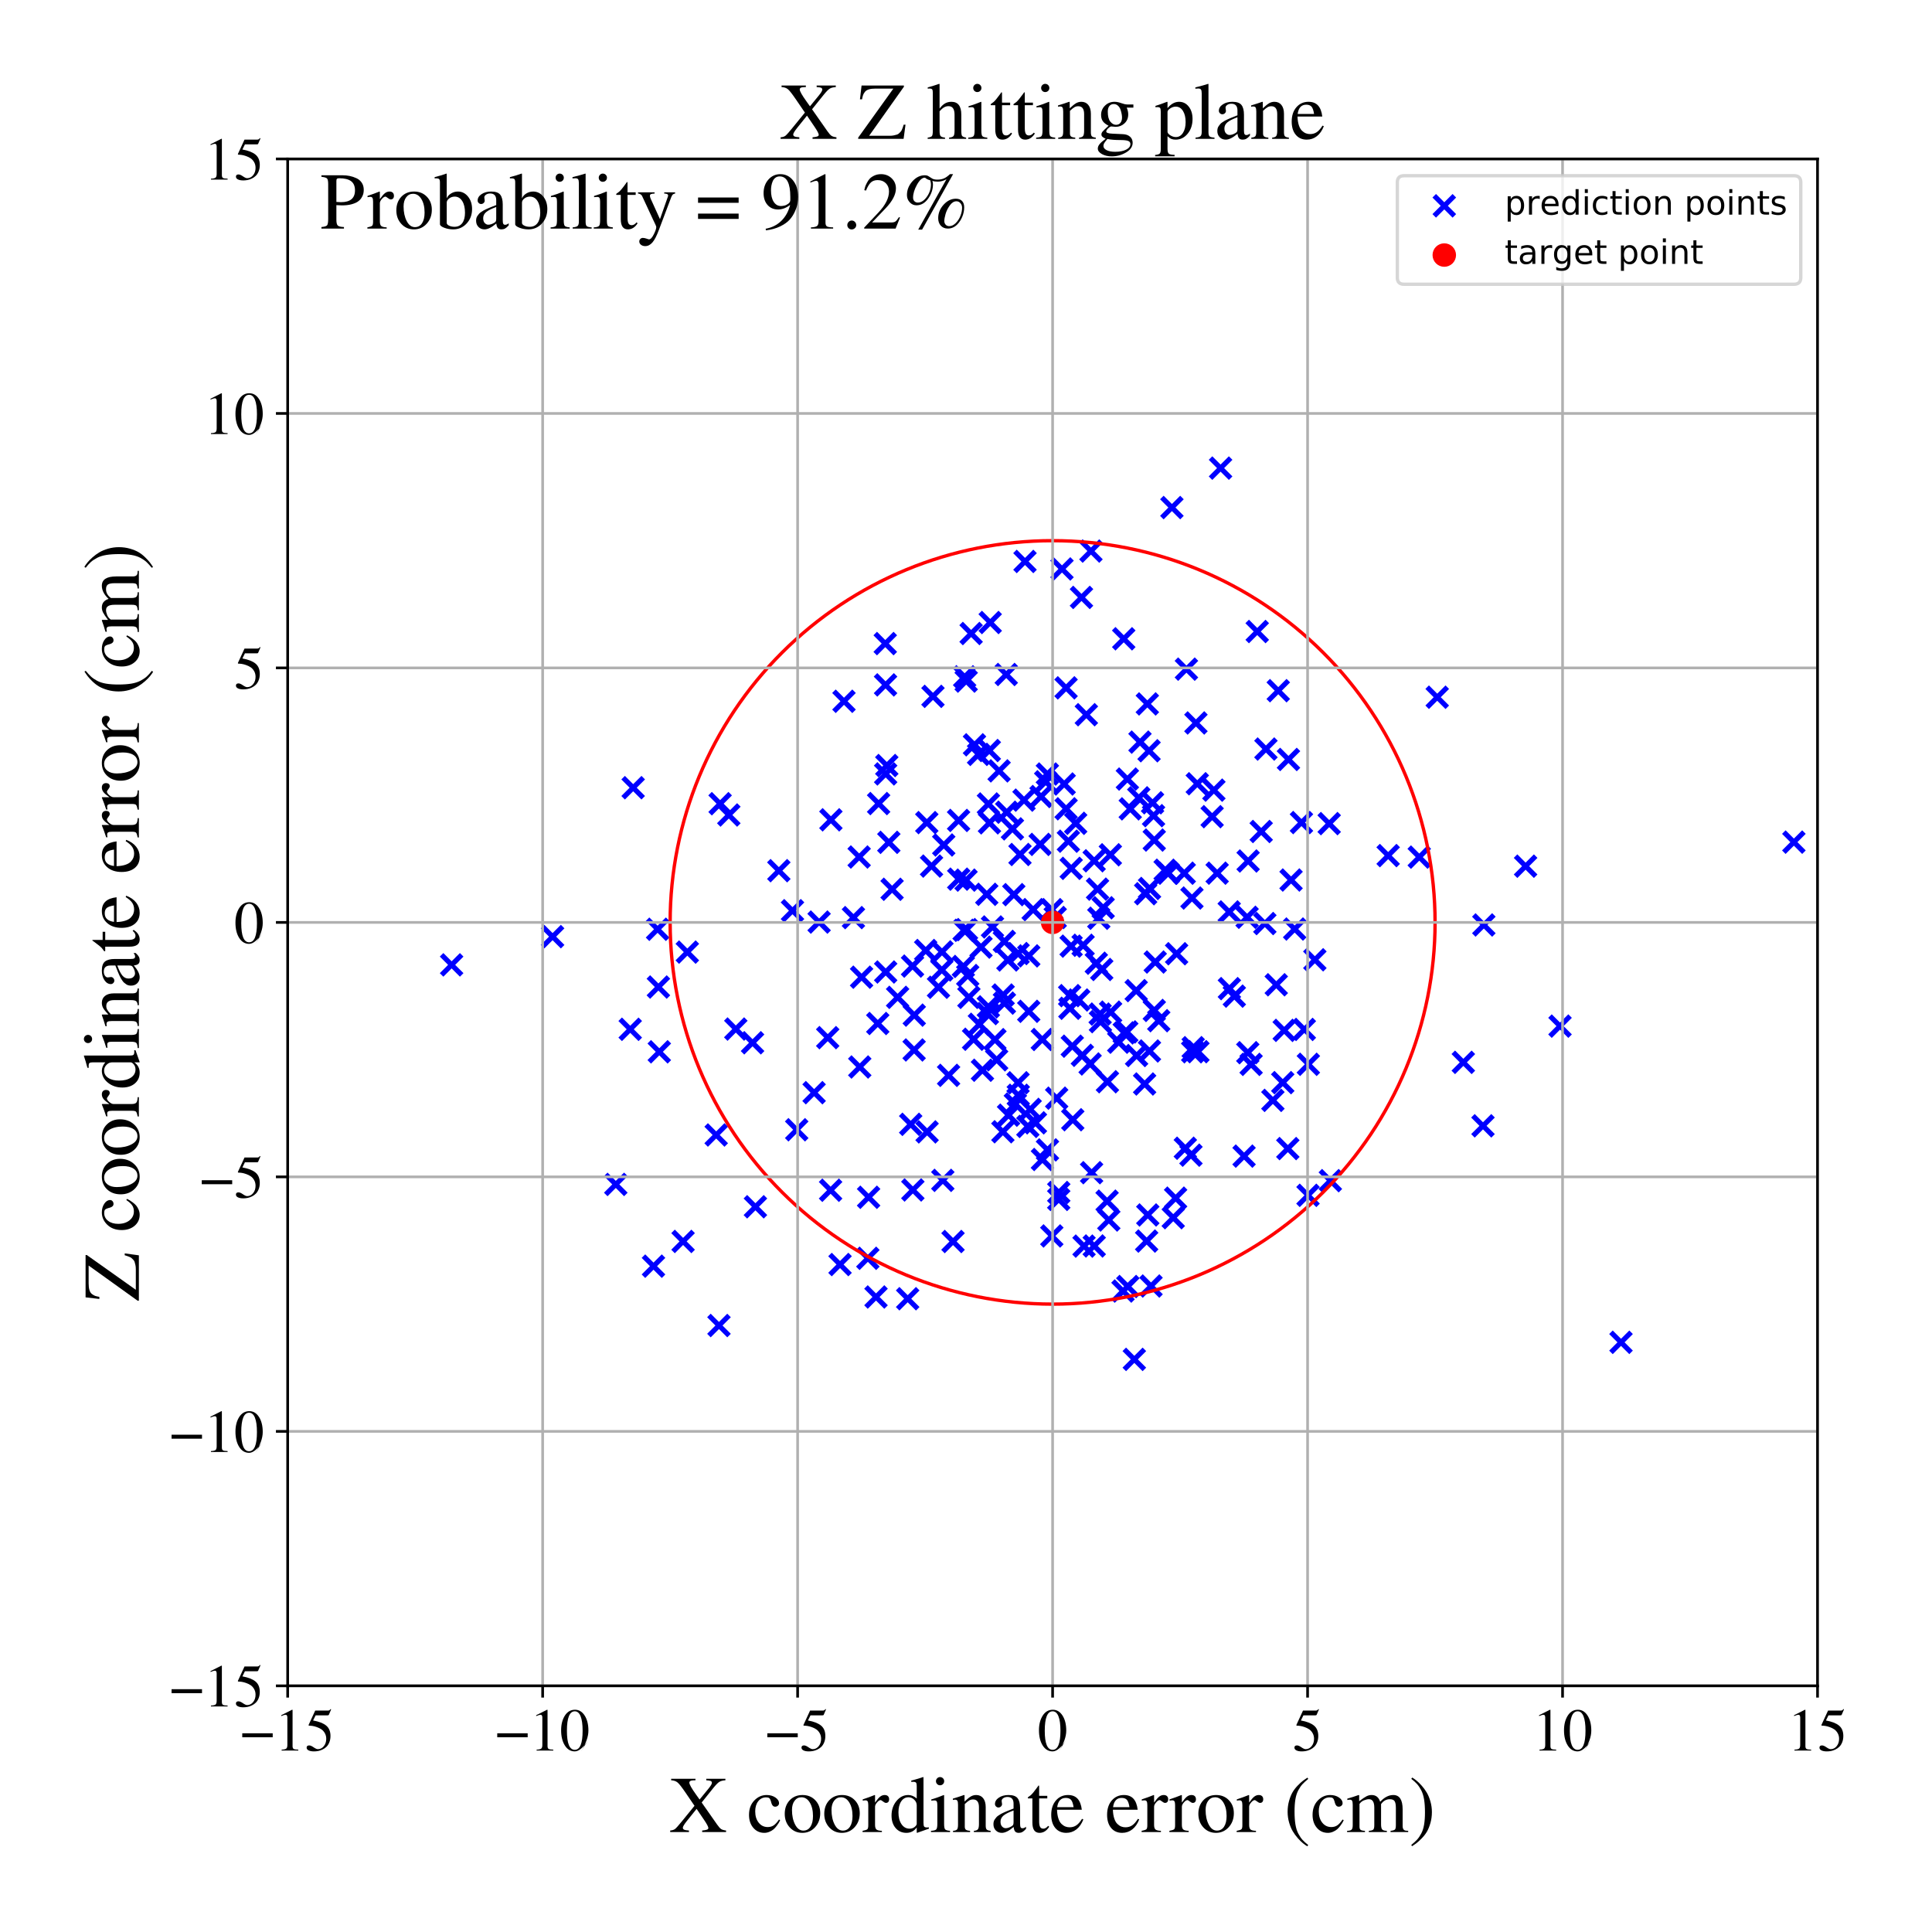 <?xml version="1.0" encoding="utf-8" standalone="no"?>
<!DOCTYPE svg PUBLIC "-//W3C//DTD SVG 1.1//EN"
  "http://www.w3.org/Graphics/SVG/1.1/DTD/svg11.dtd">
<!-- Created with matplotlib (https://matplotlib.org/) -->
<svg height="576pt" version="1.1" viewBox="0 0 576 576" width="576pt" xmlns="http://www.w3.org/2000/svg" xmlns:xlink="http://www.w3.org/1999/xlink">
 <defs>
  <style type="text/css">
*{stroke-linecap:butt;stroke-linejoin:round;}
  </style>
 </defs>
 <g id="figure_1">
  <g id="patch_1">
   <path d="M 0 576 
L 576 576 
L 576 0 
L 0 0 
z
" style="fill:#ffffff;"/>
  </g>
  <g id="axes_1">
   <g id="patch_2">
    <path d="M 85.766 502.609 
L 541.875 502.609 
L 541.875 47.391 
L 85.766 47.391 
z
" style="fill:#ffffff;"/>
   </g>
   <g id="PathCollection_1">
    <defs>
     <path d="M -3 3 
L 3 -3 
M -3 -3 
L 3 3 
" id="m04cd2f5f58" style="stroke:#0000ff;stroke-width:1.5;"/>
    </defs>
    <g clip-path="url(#p4b9bffc961)">
     <use style="fill:#0000ff;stroke:#0000ff;stroke-width:1.5;" x="281.365" xlink:href="#m04cd2f5f58" y="251.921"/>
     <use style="fill:#0000ff;stroke:#0000ff;stroke-width:1.5;" x="341.562" xlink:href="#m04cd2f5f58" y="266.451"/>
     <use style="fill:#0000ff;stroke:#0000ff;stroke-width:1.5;" x="232.2" xlink:href="#m04cd2f5f58" y="259.58"/>
     <use style="fill:#0000ff;stroke:#0000ff;stroke-width:1.5;" x="300.138" xlink:href="#m04cd2f5f58" y="242.151"/>
     <use style="fill:#0000ff;stroke:#0000ff;stroke-width:1.5;" x="272.156" xlink:href="#m04cd2f5f58" y="354.77"/>
     <use style="fill:#0000ff;stroke:#0000ff;stroke-width:1.5;" x="296.616" xlink:href="#m04cd2f5f58" y="309.954"/>
     <use style="fill:#0000ff;stroke:#0000ff;stroke-width:1.5;" x="376.012" xlink:href="#m04cd2f5f58" y="247.899"/>
     <use style="fill:#0000ff;stroke:#0000ff;stroke-width:1.5;" x="362.882" xlink:href="#m04cd2f5f58" y="260.323"/>
     <use style="fill:#0000ff;stroke:#0000ff;stroke-width:1.5;" x="380.498" xlink:href="#m04cd2f5f58" y="293.596"/>
     <use style="fill:#0000ff;stroke:#0000ff;stroke-width:1.5;" x="288.06" xlink:href="#m04cd2f5f58" y="203.059"/>
     <use style="fill:#0000ff;stroke:#0000ff;stroke-width:1.5;" x="279.798" xlink:href="#m04cd2f5f58" y="294.34"/>
     <use style="fill:#0000ff;stroke:#0000ff;stroke-width:1.5;" x="289.53" xlink:href="#m04cd2f5f58" y="188.873"/>
     <use style="fill:#0000ff;stroke:#0000ff;stroke-width:1.5;" x="315.649" xlink:href="#m04cd2f5f58" y="357.589"/>
     <use style="fill:#0000ff;stroke:#0000ff;stroke-width:1.5;" x="347.366" xlink:href="#m04cd2f5f58" y="259.444"/>
     <use style="fill:#0000ff;stroke:#0000ff;stroke-width:1.5;" x="388.013" xlink:href="#m04cd2f5f58" y="245.232"/>
     <use style="fill:#0000ff;stroke:#0000ff;stroke-width:1.5;" x="483.284" xlink:href="#m04cd2f5f58" y="400.196"/>
     <use style="fill:#0000ff;stroke:#0000ff;stroke-width:1.5;" x="318.906" xlink:href="#m04cd2f5f58" y="296.833"/>
     <use style="fill:#0000ff;stroke:#0000ff;stroke-width:1.5;" x="335.176" xlink:href="#m04cd2f5f58" y="307.94"/>
     <use style="fill:#0000ff;stroke:#0000ff;stroke-width:1.5;" x="396.281" xlink:href="#m04cd2f5f58" y="245.546"/>
     <use style="fill:#0000ff;stroke:#0000ff;stroke-width:1.5;" x="287.208" xlink:href="#m04cd2f5f58" y="288.133"/>
     <use style="fill:#0000ff;stroke:#0000ff;stroke-width:1.5;" x="344.137" xlink:href="#m04cd2f5f58" y="301.246"/>
     <use style="fill:#0000ff;stroke:#0000ff;stroke-width:1.5;" x="326.854" xlink:href="#m04cd2f5f58" y="287.174"/>
     <use style="fill:#0000ff;stroke:#0000ff;stroke-width:1.5;" x="322.689" xlink:href="#m04cd2f5f58" y="314.631"/>
     <use style="fill:#0000ff;stroke:#0000ff;stroke-width:1.5;" x="261.171" xlink:href="#m04cd2f5f58" y="386.679"/>
     <use style="fill:#0000ff;stroke:#0000ff;stroke-width:1.5;" x="312.262" xlink:href="#m04cd2f5f58" y="230.764"/>
     <use style="fill:#0000ff;stroke:#0000ff;stroke-width:1.5;" x="305.295" xlink:href="#m04cd2f5f58" y="238.549"/>
     <use style="fill:#0000ff;stroke:#0000ff;stroke-width:1.5;" x="372.012" xlink:href="#m04cd2f5f58" y="313.843"/>
     <use style="fill:#0000ff;stroke:#0000ff;stroke-width:1.5;" x="325.25" xlink:href="#m04cd2f5f58" y="164.291"/>
     <use style="fill:#0000ff;stroke:#0000ff;stroke-width:1.5;" x="272.576" xlink:href="#m04cd2f5f58" y="302.646"/>
     <use style="fill:#0000ff;stroke:#0000ff;stroke-width:1.5;" x="276.402" xlink:href="#m04cd2f5f58" y="337.458"/>
     <use style="fill:#0000ff;stroke:#0000ff;stroke-width:1.5;" x="326.227" xlink:href="#m04cd2f5f58" y="371.467"/>
     <use style="fill:#0000ff;stroke:#0000ff;stroke-width:1.5;" x="370.902" xlink:href="#m04cd2f5f58" y="344.681"/>
     <use style="fill:#0000ff;stroke:#0000ff;stroke-width:1.5;" x="313.583" xlink:href="#m04cd2f5f58" y="368.482"/>
     <use style="fill:#0000ff;stroke:#0000ff;stroke-width:1.5;" x="355.733" xlink:href="#m04cd2f5f58" y="312.351"/>
     <use style="fill:#0000ff;stroke:#0000ff;stroke-width:1.5;" x="285.827" xlink:href="#m04cd2f5f58" y="262.108"/>
     <use style="fill:#0000ff;stroke:#0000ff;stroke-width:1.5;" x="338.187" xlink:href="#m04cd2f5f58" y="405.281"/>
     <use style="fill:#0000ff;stroke:#0000ff;stroke-width:1.5;" x="341.256" xlink:href="#m04cd2f5f58" y="323.174"/>
     <use style="fill:#0000ff;stroke:#0000ff;stroke-width:1.5;" x="423.131" xlink:href="#m04cd2f5f58" y="255.536"/>
     <use style="fill:#0000ff;stroke:#0000ff;stroke-width:1.5;" x="319.369" xlink:href="#m04cd2f5f58" y="258.888"/>
     <use style="fill:#0000ff;stroke:#0000ff;stroke-width:1.5;" x="214.695" xlink:href="#m04cd2f5f58" y="239.612"/>
     <use style="fill:#0000ff;stroke:#0000ff;stroke-width:1.5;" x="355.066" xlink:href="#m04cd2f5f58" y="344.395"/>
     <use style="fill:#0000ff;stroke:#0000ff;stroke-width:1.5;" x="287.437" xlink:href="#m04cd2f5f58" y="277.36"/>
     <use style="fill:#0000ff;stroke:#0000ff;stroke-width:1.5;" x="341.861" xlink:href="#m04cd2f5f58" y="370.008"/>
     <use style="fill:#0000ff;stroke:#0000ff;stroke-width:1.5;" x="164.747" xlink:href="#m04cd2f5f58" y="279.246"/>
     <use style="fill:#0000ff;stroke:#0000ff;stroke-width:1.5;" x="301.844" xlink:href="#m04cd2f5f58" y="247.117"/>
     <use style="fill:#0000ff;stroke:#0000ff;stroke-width:1.5;" x="196.052" xlink:href="#m04cd2f5f58" y="277.046"/>
     <use style="fill:#0000ff;stroke:#0000ff;stroke-width:1.5;" x="258.962" xlink:href="#m04cd2f5f58" y="356.953"/>
     <use style="fill:#0000ff;stroke:#0000ff;stroke-width:1.5;" x="294.948" xlink:href="#m04cd2f5f58" y="223.76"/>
     <use style="fill:#0000ff;stroke:#0000ff;stroke-width:1.5;" x="396.625" xlink:href="#m04cd2f5f58" y="351.998"/>
     <use style="fill:#0000ff;stroke:#0000ff;stroke-width:1.5;" x="390.069" xlink:href="#m04cd2f5f58" y="317.306"/>
     <use style="fill:#0000ff;stroke:#0000ff;stroke-width:1.5;" x="318.527" xlink:href="#m04cd2f5f58" y="250.789"/>
     <use style="fill:#0000ff;stroke:#0000ff;stroke-width:1.5;" x="258.737" xlink:href="#m04cd2f5f58" y="375.143"/>
     <use style="fill:#0000ff;stroke:#0000ff;stroke-width:1.5;" x="278.153" xlink:href="#m04cd2f5f58" y="207.612"/>
     <use style="fill:#0000ff;stroke:#0000ff;stroke-width:1.5;" x="204.918" xlink:href="#m04cd2f5f58" y="283.854"/>
     <use style="fill:#0000ff;stroke:#0000ff;stroke-width:1.5;" x="318.973" xlink:href="#m04cd2f5f58" y="300.603"/>
     <use style="fill:#0000ff;stroke:#0000ff;stroke-width:1.5;" x="315.657" xlink:href="#m04cd2f5f58" y="355.523"/>
     <use style="fill:#0000ff;stroke:#0000ff;stroke-width:1.5;" x="272.538" xlink:href="#m04cd2f5f58" y="313.029"/>
     <use style="fill:#0000ff;stroke:#0000ff;stroke-width:1.5;" x="338.861" xlink:href="#m04cd2f5f58" y="314.688"/>
     <use style="fill:#0000ff;stroke:#0000ff;stroke-width:1.5;" x="298.996" xlink:href="#m04cd2f5f58" y="337.419"/>
     <use style="fill:#0000ff;stroke:#0000ff;stroke-width:1.5;" x="353.717" xlink:href="#m04cd2f5f58" y="199.497"/>
     <use style="fill:#0000ff;stroke:#0000ff;stroke-width:1.5;" x="328.082" xlink:href="#m04cd2f5f58" y="304.593"/>
     <use style="fill:#0000ff;stroke:#0000ff;stroke-width:1.5;" x="336.242" xlink:href="#m04cd2f5f58" y="383.556"/>
     <use style="fill:#0000ff;stroke:#0000ff;stroke-width:1.5;" x="280.795" xlink:href="#m04cd2f5f58" y="289.178"/>
     <use style="fill:#0000ff;stroke:#0000ff;stroke-width:1.5;" x="299.451" xlink:href="#m04cd2f5f58" y="299.063"/>
     <use style="fill:#0000ff;stroke:#0000ff;stroke-width:1.5;" x="357.148" xlink:href="#m04cd2f5f58" y="313.548"/>
     <use style="fill:#0000ff;stroke:#0000ff;stroke-width:1.5;" x="350.796" xlink:href="#m04cd2f5f58" y="284.344"/>
     <use style="fill:#0000ff;stroke:#0000ff;stroke-width:1.5;" x="322.428" xlink:href="#m04cd2f5f58" y="178.114"/>
     <use style="fill:#0000ff;stroke:#0000ff;stroke-width:1.5;" x="353.068" xlink:href="#m04cd2f5f58" y="260.326"/>
     <use style="fill:#0000ff;stroke:#0000ff;stroke-width:1.5;" x="326.214" xlink:href="#m04cd2f5f58" y="256.626"/>
     <use style="fill:#0000ff;stroke:#0000ff;stroke-width:1.5;" x="277.726" xlink:href="#m04cd2f5f58" y="258.211"/>
     <use style="fill:#0000ff;stroke:#0000ff;stroke-width:1.5;" x="62.637" xlink:href="#m04cd2f5f58" y="290.535"/>
     <use style="fill:#0000ff;stroke:#0000ff;stroke-width:1.5;" x="196.292" xlink:href="#m04cd2f5f58" y="294.268"/>
     <use style="fill:#0000ff;stroke:#0000ff;stroke-width:1.5;" x="336.113" xlink:href="#m04cd2f5f58" y="232.267"/>
     <use style="fill:#0000ff;stroke:#0000ff;stroke-width:1.5;" x="306.44" xlink:href="#m04cd2f5f58" y="335.826"/>
     <use style="fill:#0000ff;stroke:#0000ff;stroke-width:1.5;" x="294.996" xlink:href="#m04cd2f5f58" y="245.32"/>
     <use style="fill:#0000ff;stroke:#0000ff;stroke-width:1.5;" x="299.429" xlink:href="#m04cd2f5f58" y="280.667"/>
     <use style="fill:#0000ff;stroke:#0000ff;stroke-width:1.5;" x="254.444" xlink:href="#m04cd2f5f58" y="273.574"/>
     <use style="fill:#0000ff;stroke:#0000ff;stroke-width:1.5;" x="319.338" xlink:href="#m04cd2f5f58" y="282.079"/>
     <use style="fill:#0000ff;stroke:#0000ff;stroke-width:1.5;" x="256.87" xlink:href="#m04cd2f5f58" y="291.337"/>
     <use style="fill:#0000ff;stroke:#0000ff;stroke-width:1.5;" x="306.715" xlink:href="#m04cd2f5f58" y="284.982"/>
     <use style="fill:#0000ff;stroke:#0000ff;stroke-width:1.5;" x="225.219" xlink:href="#m04cd2f5f58" y="359.783"/>
     <use style="fill:#0000ff;stroke:#0000ff;stroke-width:1.5;" x="339.511" xlink:href="#m04cd2f5f58" y="237.862"/>
     <use style="fill:#0000ff;stroke:#0000ff;stroke-width:1.5;" x="236.27" xlink:href="#m04cd2f5f58" y="271.513"/>
     <use style="fill:#0000ff;stroke:#0000ff;stroke-width:1.5;" x="328.473" xlink:href="#m04cd2f5f58" y="289.038"/>
     <use style="fill:#0000ff;stroke:#0000ff;stroke-width:1.5;" x="247.634" xlink:href="#m04cd2f5f58" y="354.856"/>
     <use style="fill:#0000ff;stroke:#0000ff;stroke-width:1.5;" x="264.993" xlink:href="#m04cd2f5f58" y="251.131"/>
     <use style="fill:#0000ff;stroke:#0000ff;stroke-width:1.5;" x="330.168" xlink:href="#m04cd2f5f58" y="322.506"/>
     <use style="fill:#0000ff;stroke:#0000ff;stroke-width:1.5;" x="442.386" xlink:href="#m04cd2f5f58" y="275.766"/>
     <use style="fill:#0000ff;stroke:#0000ff;stroke-width:1.5;" x="377.42" xlink:href="#m04cd2f5f58" y="223.319"/>
     <use style="fill:#0000ff;stroke:#0000ff;stroke-width:1.5;" x="217.285" xlink:href="#m04cd2f5f58" y="242.975"/>
     <use style="fill:#0000ff;stroke:#0000ff;stroke-width:1.5;" x="246.772" xlink:href="#m04cd2f5f58" y="309.36"/>
     <use style="fill:#0000ff;stroke:#0000ff;stroke-width:1.5;" x="247.721" xlink:href="#m04cd2f5f58" y="244.416"/>
     <use style="fill:#0000ff;stroke:#0000ff;stroke-width:1.5;" x="371.811" xlink:href="#m04cd2f5f58" y="273.474"/>
     <use style="fill:#0000ff;stroke:#0000ff;stroke-width:1.5;" x="282.81" xlink:href="#m04cd2f5f58" y="320.601"/>
     <use style="fill:#0000ff;stroke:#0000ff;stroke-width:1.5;" x="373.005" xlink:href="#m04cd2f5f58" y="317.328"/>
     <use style="fill:#0000ff;stroke:#0000ff;stroke-width:1.5;" x="194.833" xlink:href="#m04cd2f5f58" y="377.489"/>
     <use style="fill:#0000ff;stroke:#0000ff;stroke-width:1.5;" x="263.928" xlink:href="#m04cd2f5f58" y="191.875"/>
     <use style="fill:#0000ff;stroke:#0000ff;stroke-width:1.5;" x="317.273" xlink:href="#m04cd2f5f58" y="233.738"/>
     <use style="fill:#0000ff;stroke:#0000ff;stroke-width:1.5;" x="291.993" xlink:href="#m04cd2f5f58" y="305.378"/>
     <use style="fill:#0000ff;stroke:#0000ff;stroke-width:1.5;" x="275.98" xlink:href="#m04cd2f5f58" y="283.373"/>
     <use style="fill:#0000ff;stroke:#0000ff;stroke-width:1.5;" x="294.377" xlink:href="#m04cd2f5f58" y="302.185"/>
     <use style="fill:#0000ff;stroke:#0000ff;stroke-width:1.5;" x="297.871" xlink:href="#m04cd2f5f58" y="229.826"/>
     <use style="fill:#0000ff;stroke:#0000ff;stroke-width:1.5;" x="251.624" xlink:href="#m04cd2f5f58" y="209.077"/>
     <use style="fill:#0000ff;stroke:#0000ff;stroke-width:1.5;" x="382.432" xlink:href="#m04cd2f5f58" y="322.771"/>
     <use style="fill:#0000ff;stroke:#0000ff;stroke-width:1.5;" x="338.741" xlink:href="#m04cd2f5f58" y="295.338"/>
     <use style="fill:#0000ff;stroke:#0000ff;stroke-width:1.5;" x="256.145" xlink:href="#m04cd2f5f58" y="255.506"/>
     <use style="fill:#0000ff;stroke:#0000ff;stroke-width:1.5;" x="310.11" xlink:href="#m04cd2f5f58" y="251.747"/>
     <use style="fill:#0000ff;stroke:#0000ff;stroke-width:1.5;" x="339.871" xlink:href="#m04cd2f5f58" y="221.252"/>
     <use style="fill:#0000ff;stroke:#0000ff;stroke-width:1.5;" x="348.295" xlink:href="#m04cd2f5f58" y="260.331"/>
     <use style="fill:#0000ff;stroke:#0000ff;stroke-width:1.5;" x="264.057" xlink:href="#m04cd2f5f58" y="289.786"/>
     <use style="fill:#0000ff;stroke:#0000ff;stroke-width:1.5;" x="319.69" xlink:href="#m04cd2f5f58" y="311.909"/>
     <use style="fill:#0000ff;stroke:#0000ff;stroke-width:1.5;" x="317.847" xlink:href="#m04cd2f5f58" y="241.125"/>
     <use style="fill:#0000ff;stroke:#0000ff;stroke-width:1.5;" x="264.049" xlink:href="#m04cd2f5f58" y="230.729"/>
     <use style="fill:#0000ff;stroke:#0000ff;stroke-width:1.5;" x="313.59" xlink:href="#m04cd2f5f58" y="271.199"/>
     <use style="fill:#0000ff;stroke:#0000ff;stroke-width:1.5;" x="288.012" xlink:href="#m04cd2f5f58" y="262.395"/>
     <use style="fill:#0000ff;stroke:#0000ff;stroke-width:1.5;" x="367.994" xlink:href="#m04cd2f5f58" y="296.987"/>
     <use style="fill:#0000ff;stroke:#0000ff;stroke-width:1.5;" x="327.588" xlink:href="#m04cd2f5f58" y="273.763"/>
     <use style="fill:#0000ff;stroke:#0000ff;stroke-width:1.5;" x="302.714" xlink:href="#m04cd2f5f58" y="329.156"/>
     <use style="fill:#0000ff;stroke:#0000ff;stroke-width:1.5;" x="287.598" xlink:href="#m04cd2f5f58" y="201.783"/>
     <use style="fill:#0000ff;stroke:#0000ff;stroke-width:1.5;" x="291.748" xlink:href="#m04cd2f5f58" y="224.907"/>
     <use style="fill:#0000ff;stroke:#0000ff;stroke-width:1.5;" x="292.906" xlink:href="#m04cd2f5f58" y="319.078"/>
     <use style="fill:#0000ff;stroke:#0000ff;stroke-width:1.5;" x="317.837" xlink:href="#m04cd2f5f58" y="205.073"/>
     <use style="fill:#0000ff;stroke:#0000ff;stroke-width:1.5;" x="384.911" xlink:href="#m04cd2f5f58" y="262.365"/>
     <use style="fill:#0000ff;stroke:#0000ff;stroke-width:1.5;" x="294.661" xlink:href="#m04cd2f5f58" y="300.178"/>
     <use style="fill:#0000ff;stroke:#0000ff;stroke-width:1.5;" x="321.607" xlink:href="#m04cd2f5f58" y="298.134"/>
     <use style="fill:#0000ff;stroke:#0000ff;stroke-width:1.5;" x="343.614" xlink:href="#m04cd2f5f58" y="239.333"/>
     <use style="fill:#0000ff;stroke:#0000ff;stroke-width:1.5;" x="355.581" xlink:href="#m04cd2f5f58" y="313.572"/>
     <use style="fill:#0000ff;stroke:#0000ff;stroke-width:1.5;" x="310.37" xlink:href="#m04cd2f5f58" y="237.477"/>
     <use style="fill:#0000ff;stroke:#0000ff;stroke-width:1.5;" x="303.588" xlink:href="#m04cd2f5f58" y="326.54"/>
     <use style="fill:#0000ff;stroke:#0000ff;stroke-width:1.5;" x="300.001" xlink:href="#m04cd2f5f58" y="201.089"/>
     <use style="fill:#0000ff;stroke:#0000ff;stroke-width:1.5;" x="314.598" xlink:href="#m04cd2f5f58" y="273.549"/>
     <use style="fill:#0000ff;stroke:#0000ff;stroke-width:1.5;" x="183.594" xlink:href="#m04cd2f5f58" y="353.115"/>
     <use style="fill:#0000ff;stroke:#0000ff;stroke-width:1.5;" x="300.686" xlink:href="#m04cd2f5f58" y="332.476"/>
     <use style="fill:#0000ff;stroke:#0000ff;stroke-width:1.5;" x="342.698" xlink:href="#m04cd2f5f58" y="313.331"/>
     <use style="fill:#0000ff;stroke:#0000ff;stroke-width:1.5;" x="465.103" xlink:href="#m04cd2f5f58" y="305.922"/>
     <use style="fill:#0000ff;stroke:#0000ff;stroke-width:1.5;" x="363.9" xlink:href="#m04cd2f5f58" y="139.561"/>
     <use style="fill:#0000ff;stroke:#0000ff;stroke-width:1.5;" x="366.523" xlink:href="#m04cd2f5f58" y="294.745"/>
     <use style="fill:#0000ff;stroke:#0000ff;stroke-width:1.5;" x="134.648" xlink:href="#m04cd2f5f58" y="287.662"/>
     <use style="fill:#0000ff;stroke:#0000ff;stroke-width:1.5;" x="328.9" xlink:href="#m04cd2f5f58" y="270.639"/>
     <use style="fill:#0000ff;stroke:#0000ff;stroke-width:1.5;" x="388.864" xlink:href="#m04cd2f5f58" y="306.914"/>
     <use style="fill:#0000ff;stroke:#0000ff;stroke-width:1.5;" x="379.491" xlink:href="#m04cd2f5f58" y="328.061"/>
     <use style="fill:#0000ff;stroke:#0000ff;stroke-width:1.5;" x="196.561" xlink:href="#m04cd2f5f58" y="313.583"/>
     <use style="fill:#0000ff;stroke:#0000ff;stroke-width:1.5;" x="267.612" xlink:href="#m04cd2f5f58" y="297.343"/>
     <use style="fill:#0000ff;stroke:#0000ff;stroke-width:1.5;" x="343.918" xlink:href="#m04cd2f5f58" y="243.181"/>
     <use style="fill:#0000ff;stroke:#0000ff;stroke-width:1.5;" x="315.036" xlink:href="#m04cd2f5f58" y="327.404"/>
     <use style="fill:#0000ff;stroke:#0000ff;stroke-width:1.5;" x="361.387" xlink:href="#m04cd2f5f58" y="243.478"/>
     <use style="fill:#0000ff;stroke:#0000ff;stroke-width:1.5;" x="300.492" xlink:href="#m04cd2f5f58" y="286.206"/>
     <use style="fill:#0000ff;stroke:#0000ff;stroke-width:1.5;" x="256.329" xlink:href="#m04cd2f5f58" y="318.11"/>
     <use style="fill:#0000ff;stroke:#0000ff;stroke-width:1.5;" x="294.683" xlink:href="#m04cd2f5f58" y="239.689"/>
     <use style="fill:#0000ff;stroke:#0000ff;stroke-width:1.5;" x="188.772" xlink:href="#m04cd2f5f58" y="234.845"/>
     <use style="fill:#0000ff;stroke:#0000ff;stroke-width:1.5;" x="265.967" xlink:href="#m04cd2f5f58" y="265.126"/>
     <use style="fill:#0000ff;stroke:#0000ff;stroke-width:1.5;" x="334.805" xlink:href="#m04cd2f5f58" y="384.904"/>
     <use style="fill:#0000ff;stroke:#0000ff;stroke-width:1.5;" x="327.219" xlink:href="#m04cd2f5f58" y="265.082"/>
     <use style="fill:#0000ff;stroke:#0000ff;stroke-width:1.5;" x="383.944" xlink:href="#m04cd2f5f58" y="342.433"/>
     <use style="fill:#0000ff;stroke:#0000ff;stroke-width:1.5;" x="310.75" xlink:href="#m04cd2f5f58" y="309.913"/>
     <use style="fill:#0000ff;stroke:#0000ff;stroke-width:1.5;" x="342.199" xlink:href="#m04cd2f5f58" y="362.224"/>
     <use style="fill:#0000ff;stroke:#0000ff;stroke-width:1.5;" x="261.95" xlink:href="#m04cd2f5f58" y="239.568"/>
     <use style="fill:#0000ff;stroke:#0000ff;stroke-width:1.5;" x="353.393" xlink:href="#m04cd2f5f58" y="342.331"/>
     <use style="fill:#0000ff;stroke:#0000ff;stroke-width:1.5;" x="288.515" xlink:href="#m04cd2f5f58" y="290.835"/>
     <use style="fill:#0000ff;stroke:#0000ff;stroke-width:1.5;" x="384.133" xlink:href="#m04cd2f5f58" y="226.421"/>
     <use style="fill:#0000ff;stroke:#0000ff;stroke-width:1.5;" x="413.862" xlink:href="#m04cd2f5f58" y="255.084"/>
     <use style="fill:#0000ff;stroke:#0000ff;stroke-width:1.5;" x="361.904" xlink:href="#m04cd2f5f58" y="235.571"/>
     <use style="fill:#0000ff;stroke:#0000ff;stroke-width:1.5;" x="372.114" xlink:href="#m04cd2f5f58" y="256.694"/>
     <use style="fill:#0000ff;stroke:#0000ff;stroke-width:1.5;" x="261.697" xlink:href="#m04cd2f5f58" y="305.141"/>
     <use style="fill:#0000ff;stroke:#0000ff;stroke-width:1.5;" x="335.028" xlink:href="#m04cd2f5f58" y="190.445"/>
     <use style="fill:#0000ff;stroke:#0000ff;stroke-width:1.5;" x="331.118" xlink:href="#m04cd2f5f58" y="301.751"/>
     <use style="fill:#0000ff;stroke:#0000ff;stroke-width:1.5;" x="349.39" xlink:href="#m04cd2f5f58" y="151.321"/>
     <use style="fill:#0000ff;stroke:#0000ff;stroke-width:1.5;" x="242.718" xlink:href="#m04cd2f5f58" y="325.765"/>
     <use style="fill:#0000ff;stroke:#0000ff;stroke-width:1.5;" x="356.549" xlink:href="#m04cd2f5f58" y="215.537"/>
     <use style="fill:#0000ff;stroke:#0000ff;stroke-width:1.5;" x="428.489" xlink:href="#m04cd2f5f58" y="207.867"/>
     <use style="fill:#0000ff;stroke:#0000ff;stroke-width:1.5;" x="342.062" xlink:href="#m04cd2f5f58" y="209.864"/>
     <use style="fill:#0000ff;stroke:#0000ff;stroke-width:1.5;" x="290.26" xlink:href="#m04cd2f5f58" y="309.838"/>
     <use style="fill:#0000ff;stroke:#0000ff;stroke-width:1.5;" x="454.84" xlink:href="#m04cd2f5f58" y="258.239"/>
     <use style="fill:#0000ff;stroke:#0000ff;stroke-width:1.5;" x="303.52" xlink:href="#m04cd2f5f58" y="322.811"/>
     <use style="fill:#0000ff;stroke:#0000ff;stroke-width:1.5;" x="320.701" xlink:href="#m04cd2f5f58" y="245.46"/>
     <use style="fill:#0000ff;stroke:#0000ff;stroke-width:1.5;" x="377.097" xlink:href="#m04cd2f5f58" y="275.343"/>
     <use style="fill:#0000ff;stroke:#0000ff;stroke-width:1.5;" x="343.161" xlink:href="#m04cd2f5f58" y="383.408"/>
     <use style="fill:#0000ff;stroke:#0000ff;stroke-width:1.5;" x="284.133" xlink:href="#m04cd2f5f58" y="370.138"/>
     <use style="fill:#0000ff;stroke:#0000ff;stroke-width:1.5;" x="290.528" xlink:href="#m04cd2f5f58" y="222.057"/>
     <use style="fill:#0000ff;stroke:#0000ff;stroke-width:1.5;" x="325.006" xlink:href="#m04cd2f5f58" y="317.21"/>
     <use style="fill:#0000ff;stroke:#0000ff;stroke-width:1.5;" x="308.701" xlink:href="#m04cd2f5f58" y="334.756"/>
     <use style="fill:#0000ff;stroke:#0000ff;stroke-width:1.5;" x="366.473" xlink:href="#m04cd2f5f58" y="271.874"/>
     <use style="fill:#0000ff;stroke:#0000ff;stroke-width:1.5;" x="244.209" xlink:href="#m04cd2f5f58" y="274.901"/>
     <use style="fill:#0000ff;stroke:#0000ff;stroke-width:1.5;" x="285.79" xlink:href="#m04cd2f5f58" y="244.6"/>
     <use style="fill:#0000ff;stroke:#0000ff;stroke-width:1.5;" x="342.716" xlink:href="#m04cd2f5f58" y="264.883"/>
     <use style="fill:#0000ff;stroke:#0000ff;stroke-width:1.5;" x="319.833" xlink:href="#m04cd2f5f58" y="333.832"/>
     <use style="fill:#0000ff;stroke:#0000ff;stroke-width:1.5;" x="336.97" xlink:href="#m04cd2f5f58" y="241.147"/>
     <use style="fill:#0000ff;stroke:#0000ff;stroke-width:1.5;" x="306.707" xlink:href="#m04cd2f5f58" y="301.509"/>
     <use style="fill:#0000ff;stroke:#0000ff;stroke-width:1.5;" x="295.22" xlink:href="#m04cd2f5f58" y="185.592"/>
     <use style="fill:#0000ff;stroke:#0000ff;stroke-width:1.5;" x="345.469" xlink:href="#m04cd2f5f58" y="304.303"/>
     <use style="fill:#0000ff;stroke:#0000ff;stroke-width:1.5;" x="312.295" xlink:href="#m04cd2f5f58" y="342.819"/>
     <use style="fill:#0000ff;stroke:#0000ff;stroke-width:1.5;" x="224.363" xlink:href="#m04cd2f5f58" y="310.885"/>
     <use style="fill:#0000ff;stroke:#0000ff;stroke-width:1.5;" x="203.655" xlink:href="#m04cd2f5f58" y="370.116"/>
     <use style="fill:#0000ff;stroke:#0000ff;stroke-width:1.5;" x="323.881" xlink:href="#m04cd2f5f58" y="213.08"/>
     <use style="fill:#0000ff;stroke:#0000ff;stroke-width:1.5;" x="250.446" xlink:href="#m04cd2f5f58" y="377.005"/>
     <use style="fill:#0000ff;stroke:#0000ff;stroke-width:1.5;" x="304.095" xlink:href="#m04cd2f5f58" y="254.755"/>
     <use style="fill:#0000ff;stroke:#0000ff;stroke-width:1.5;" x="237.53" xlink:href="#m04cd2f5f58" y="336.821"/>
     <use style="fill:#0000ff;stroke:#0000ff;stroke-width:1.5;" x="187.895" xlink:href="#m04cd2f5f58" y="306.872"/>
     <use style="fill:#0000ff;stroke:#0000ff;stroke-width:1.5;" x="330.067" xlink:href="#m04cd2f5f58" y="358.107"/>
     <use style="fill:#0000ff;stroke:#0000ff;stroke-width:1.5;" x="389.967" xlink:href="#m04cd2f5f58" y="356.368"/>
     <use style="fill:#0000ff;stroke:#0000ff;stroke-width:1.5;" x="288.148" xlink:href="#m04cd2f5f58" y="277.152"/>
     <use style="fill:#0000ff;stroke:#0000ff;stroke-width:1.5;" x="272.06" xlink:href="#m04cd2f5f58" y="288.028"/>
     <use style="fill:#0000ff;stroke:#0000ff;stroke-width:1.5;" x="436.273" xlink:href="#m04cd2f5f58" y="316.724"/>
     <use style="fill:#0000ff;stroke:#0000ff;stroke-width:1.5;" x="355.365" xlink:href="#m04cd2f5f58" y="267.736"/>
     <use style="fill:#0000ff;stroke:#0000ff;stroke-width:1.5;" x="331.038" xlink:href="#m04cd2f5f58" y="254.844"/>
     <use style="fill:#0000ff;stroke:#0000ff;stroke-width:1.5;" x="276.313" xlink:href="#m04cd2f5f58" y="245.245"/>
     <use style="fill:#0000ff;stroke:#0000ff;stroke-width:1.5;" x="310.791" xlink:href="#m04cd2f5f58" y="345.688"/>
     <use style="fill:#0000ff;stroke:#0000ff;stroke-width:1.5;" x="305.594" xlink:href="#m04cd2f5f58" y="167.388"/>
     <use style="fill:#0000ff;stroke:#0000ff;stroke-width:1.5;" x="374.827" xlink:href="#m04cd2f5f58" y="188.279"/>
     <use style="fill:#0000ff;stroke:#0000ff;stroke-width:1.5;" x="264.387" xlink:href="#m04cd2f5f58" y="228.231"/>
     <use style="fill:#0000ff;stroke:#0000ff;stroke-width:1.5;" x="280.835" xlink:href="#m04cd2f5f58" y="283.79"/>
     <use style="fill:#0000ff;stroke:#0000ff;stroke-width:1.5;" x="213.522" xlink:href="#m04cd2f5f58" y="338.377"/>
     <use style="fill:#0000ff;stroke:#0000ff;stroke-width:1.5;" x="381.098" xlink:href="#m04cd2f5f58" y="205.918"/>
     <use style="fill:#0000ff;stroke:#0000ff;stroke-width:1.5;" x="344.416" xlink:href="#m04cd2f5f58" y="286.814"/>
     <use style="fill:#0000ff;stroke:#0000ff;stroke-width:1.5;" x="302.255" xlink:href="#m04cd2f5f58" y="266.724"/>
     <use style="fill:#0000ff;stroke:#0000ff;stroke-width:1.5;" x="382.868" xlink:href="#m04cd2f5f58" y="307.191"/>
     <use style="fill:#0000ff;stroke:#0000ff;stroke-width:1.5;" x="442.134" xlink:href="#m04cd2f5f58" y="335.649"/>
     <use style="fill:#0000ff;stroke:#0000ff;stroke-width:1.5;" x="294.194" xlink:href="#m04cd2f5f58" y="266.627"/>
     <use style="fill:#0000ff;stroke:#0000ff;stroke-width:1.5;" x="295.899" xlink:href="#m04cd2f5f58" y="276.359"/>
     <use style="fill:#0000ff;stroke:#0000ff;stroke-width:1.5;" x="323.19" xlink:href="#m04cd2f5f58" y="371.509"/>
     <use style="fill:#0000ff;stroke:#0000ff;stroke-width:1.5;" x="322.915" xlink:href="#m04cd2f5f58" y="281.819"/>
     <use style="fill:#0000ff;stroke:#0000ff;stroke-width:1.5;" x="292.474" xlink:href="#m04cd2f5f58" y="282.369"/>
     <use style="fill:#0000ff;stroke:#0000ff;stroke-width:1.5;" x="271.514" xlink:href="#m04cd2f5f58" y="335.203"/>
     <use style="fill:#0000ff;stroke:#0000ff;stroke-width:1.5;" x="333.534" xlink:href="#m04cd2f5f58" y="310.717"/>
     <use style="fill:#0000ff;stroke:#0000ff;stroke-width:1.5;" x="270.612" xlink:href="#m04cd2f5f58" y="387.198"/>
     <use style="fill:#0000ff;stroke:#0000ff;stroke-width:1.5;" x="342.578" xlink:href="#m04cd2f5f58" y="223.824"/>
     <use style="fill:#0000ff;stroke:#0000ff;stroke-width:1.5;" x="288.862" xlink:href="#m04cd2f5f58" y="297.345"/>
     <use style="fill:#0000ff;stroke:#0000ff;stroke-width:1.5;" x="281.086" xlink:href="#m04cd2f5f58" y="351.909"/>
     <use style="fill:#0000ff;stroke:#0000ff;stroke-width:1.5;" x="264.016" xlink:href="#m04cd2f5f58" y="204.192"/>
     <use style="fill:#0000ff;stroke:#0000ff;stroke-width:1.5;" x="311.762" xlink:href="#m04cd2f5f58" y="233.073"/>
     <use style="fill:#0000ff;stroke:#0000ff;stroke-width:1.5;" x="214.353" xlink:href="#m04cd2f5f58" y="395.185"/>
     <use style="fill:#0000ff;stroke:#0000ff;stroke-width:1.5;" x="349.786" xlink:href="#m04cd2f5f58" y="363.041"/>
     <use style="fill:#0000ff;stroke:#0000ff;stroke-width:1.5;" x="307.134" xlink:href="#m04cd2f5f58" y="330.739"/>
     <use style="fill:#0000ff;stroke:#0000ff;stroke-width:1.5;" x="308.024" xlink:href="#m04cd2f5f58" y="271.19"/>
     <use style="fill:#0000ff;stroke:#0000ff;stroke-width:1.5;" x="330.577" xlink:href="#m04cd2f5f58" y="363.73"/>
     <use style="fill:#0000ff;stroke:#0000ff;stroke-width:1.5;" x="327.991" xlink:href="#m04cd2f5f58" y="302.332"/>
     <use style="fill:#0000ff;stroke:#0000ff;stroke-width:1.5;" x="219.372" xlink:href="#m04cd2f5f58" y="306.798"/>
     <use style="fill:#0000ff;stroke:#0000ff;stroke-width:1.5;" x="299.078" xlink:href="#m04cd2f5f58" y="296.652"/>
     <use style="fill:#0000ff;stroke:#0000ff;stroke-width:1.5;" x="385.986" xlink:href="#m04cd2f5f58" y="276.977"/>
     <use style="fill:#0000ff;stroke:#0000ff;stroke-width:1.5;" x="534.822" xlink:href="#m04cd2f5f58" y="251.071"/>
     <use style="fill:#0000ff;stroke:#0000ff;stroke-width:1.5;" x="303.536" xlink:href="#m04cd2f5f58" y="284.285"/>
     <use style="fill:#0000ff;stroke:#0000ff;stroke-width:1.5;" x="344.131" xlink:href="#m04cd2f5f58" y="250.452"/>
     <use style="fill:#0000ff;stroke:#0000ff;stroke-width:1.5;" x="316.618" xlink:href="#m04cd2f5f58" y="169.628"/>
     <use style="fill:#0000ff;stroke:#0000ff;stroke-width:1.5;" x="392.005" xlink:href="#m04cd2f5f58" y="286.144"/>
     <use style="fill:#0000ff;stroke:#0000ff;stroke-width:1.5;" x="356.956" xlink:href="#m04cd2f5f58" y="233.665"/>
     <use style="fill:#0000ff;stroke:#0000ff;stroke-width:1.5;" x="325.449" xlink:href="#m04cd2f5f58" y="349.62"/>
     <use style="fill:#0000ff;stroke:#0000ff;stroke-width:1.5;" x="335.926" xlink:href="#m04cd2f5f58" y="307.647"/>
     <use style="fill:#0000ff;stroke:#0000ff;stroke-width:1.5;" x="350.496" xlink:href="#m04cd2f5f58" y="357.211"/>
     <use style="fill:#0000ff;stroke:#0000ff;stroke-width:1.5;" x="297.142" xlink:href="#m04cd2f5f58" y="315.967"/>
    </g>
   </g>
   <g id="PathCollection_2">
    <defs>
     <path d="M 0 3 
C 0.796 3 1.559 2.684 2.121 2.121 
C 2.684 1.559 3 0.796 3 0 
C 3 -0.796 2.684 -1.559 2.121 -2.121 
C 1.559 -2.684 0.796 -3 0 -3 
C -0.796 -3 -1.559 -2.684 -2.121 -2.121 
C -2.684 -1.559 -3 -0.796 -3 0 
C -3 0.796 -2.684 1.559 -2.121 2.121 
C -1.559 2.684 -0.796 3 0 3 
z
" id="m2a3b012ecd" style="stroke:#ff0000;"/>
    </defs>
    <g clip-path="url(#p4b9bffc961)">
     <use style="fill:#ff0000;stroke:#ff0000;" x="313.82" xlink:href="#m2a3b012ecd" y="275"/>
    </g>
   </g>
   <g id="patch_3">
    <path clip-path="url(#p4b9bffc961)" d="M 313.82 388.805 
C 344.061 388.805 373.067 376.814 394.45 355.472 
C 415.833 334.131 427.848 305.181 427.848 275 
C 427.848 244.819 415.833 215.869 394.45 194.528 
C 373.067 173.186 344.061 161.195 313.82 161.195 
C 283.58 161.195 254.574 173.186 233.191 194.528 
C 211.808 215.869 199.793 244.819 199.793 275 
C 199.793 305.181 211.808 334.131 233.191 355.472 
C 254.574 376.814 283.58 388.805 313.82 388.805 
z
" style="fill:none;stroke:#ff0000;stroke-linejoin:miter;"/>
   </g>
   <g id="matplotlib.axis_1">
    <g id="xtick_1">
     <g id="line2d_1">
      <path clip-path="url(#p4b9bffc961)" d="M 85.766 502.609 
L 85.766 47.391 
" style="fill:none;stroke:#b0b0b0;stroke-linecap:square;stroke-width:0.8;"/>
     </g>
     <g id="line2d_2">
      <defs>
       <path d="M 0 0 
L 0 3.5 
" id="mf0df73fca7" style="stroke:#000000;stroke-width:0.8;"/>
      </defs>
      <g>
       <use style="stroke:#000000;stroke-width:0.8;" x="85.766" xlink:href="#mf0df73fca7" y="502.609"/>
      </g>
     </g>
     <g id="text_1">
      <!-- −15 -->
      <defs>
       <path d="M 3 22 
L 3 28.594 
L 53.406 28.594 
L 53.406 22 
z
" id="FreeSerif-8722"/>
       <path d="M 18.297 59.297 
Q 16.5 59.297 11.094 57.094 
L 11.094 58.5 
L 29.094 67.594 
L 29.906 67.406 
L 29.906 7.406 
Q 29.906 3.797 31.703 2.688 
Q 33.5 1.594 39.406 1.5 
L 39.406 0 
L 11.797 0 
L 11.797 1.5 
Q 17.406 1.703 19.344 3.141 
Q 21.297 4.594 21.297 9.297 
L 21.297 54.594 
Q 21.297 59.297 18.297 59.297 
z
" id="FreeSerif-49"/>
       <path d="M 35.703 19.406 
Q 35.703 24.703 33.344 28.797 
Q 31 32.906 27.641 35.156 
Q 24.297 37.406 20.141 38.844 
Q 16 40.297 12.953 40.75 
Q 9.906 41.203 7.594 41.203 
Q 6.406 41.203 6.406 42 
Q 6.406 42.297 6.5 42.5 
L 17.406 66.203 
L 38.297 66.203 
Q 39.906 66.203 40.844 66.703 
Q 41.797 67.203 42.906 68.797 
L 43.797 68.094 
L 40 59.203 
Q 39.594 58.297 37.703 58.297 
L 18.094 58.297 
L 13.906 49.797 
Q 28.5 47.203 35.594 41.344 
Q 42.703 35.5 42.703 24.203 
Q 42.703 18.297 40.844 13.688 
Q 39 9.094 36.141 6.297 
Q 33.297 3.5 29.547 1.703 
Q 25.797 -0.094 22.344 -0.75 
Q 18.906 -1.406 15.406 -1.406 
Q 9.797 -1.406 6.5 0.25 
Q 3.203 1.906 3.203 4.797 
Q 3.203 8.5 7.5 8.5 
Q 10.297 8.5 14.75 5.391 
Q 19.203 2.297 21.797 2.297 
Q 27.703 2.297 31.703 7.25 
Q 35.703 12.203 35.703 19.406 
z
" id="FreeSerif-53"/>
      </defs>
      <g transform="translate(71.689 521.903)scale(0.18 -0.18)">
       <use xlink:href="#FreeSerif-8722"/>
       <use x="56.4" xlink:href="#FreeSerif-49"/>
       <use x="106.4" xlink:href="#FreeSerif-53"/>
      </g>
     </g>
    </g>
    <g id="xtick_2">
     <g id="line2d_3">
      <path clip-path="url(#p4b9bffc961)" d="M 161.784 502.609 
L 161.784 47.391 
" style="fill:none;stroke:#b0b0b0;stroke-linecap:square;stroke-width:0.8;"/>
     </g>
     <g id="line2d_4">
      <g>
       <use style="stroke:#000000;stroke-width:0.8;" x="161.784" xlink:href="#mf0df73fca7" y="502.609"/>
      </g>
     </g>
     <g id="text_2">
      <!-- −10 -->
      <defs>
       <path d="M 47.594 17.797 
Q 35.203 -1.406 25 -1.406 
Q 14.797 -1.406 8.594 8.391 
Q 2.406 18.203 2.406 33.594 
Q 2.406 48.094 8.594 57.844 
Q 14.797 67.594 25.406 67.594 
Q 35.203 67.594 41.391 58 
Q 47.594 48.406 47.594 33 
Q 47.594 17.797 35.203 -1.406 
z
M 25.094 65 
Q 12 65 12 32.703 
Q 12 1.203 25 1.203 
Q 38 1.203 38 32.797 
Q 38 48.5 34.703 56.75 
Q 31.406 65 25.094 65 
z
" id="FreeSerif-48"/>
      </defs>
      <g transform="translate(147.707 521.903)scale(0.18 -0.18)">
       <use xlink:href="#FreeSerif-8722"/>
       <use x="56.4" xlink:href="#FreeSerif-49"/>
       <use x="106.4" xlink:href="#FreeSerif-48"/>
      </g>
     </g>
    </g>
    <g id="xtick_3">
     <g id="line2d_5">
      <path clip-path="url(#p4b9bffc961)" d="M 237.802 502.609 
L 237.802 47.391 
" style="fill:none;stroke:#b0b0b0;stroke-linecap:square;stroke-width:0.8;"/>
     </g>
     <g id="line2d_6">
      <g>
       <use style="stroke:#000000;stroke-width:0.8;" x="237.802" xlink:href="#mf0df73fca7" y="502.609"/>
      </g>
     </g>
     <g id="text_3">
      <!-- −5 -->
      <g transform="translate(228.226 521.903)scale(0.18 -0.18)">
       <use xlink:href="#FreeSerif-8722"/>
       <use x="56.4" xlink:href="#FreeSerif-53"/>
      </g>
     </g>
    </g>
    <g id="xtick_4">
     <g id="line2d_7">
      <path clip-path="url(#p4b9bffc961)" d="M 313.82 502.609 
L 313.82 47.391 
" style="fill:none;stroke:#b0b0b0;stroke-linecap:square;stroke-width:0.8;"/>
     </g>
     <g id="line2d_8">
      <g>
       <use style="stroke:#000000;stroke-width:0.8;" x="313.82" xlink:href="#mf0df73fca7" y="502.609"/>
      </g>
     </g>
     <g id="text_4">
      <!-- 0 -->
      <g transform="translate(309.32 521.903)scale(0.18 -0.18)">
       <use xlink:href="#FreeSerif-48"/>
      </g>
     </g>
    </g>
    <g id="xtick_5">
     <g id="line2d_9">
      <path clip-path="url(#p4b9bffc961)" d="M 389.839 502.609 
L 389.839 47.391 
" style="fill:none;stroke:#b0b0b0;stroke-linecap:square;stroke-width:0.8;"/>
     </g>
     <g id="line2d_10">
      <g>
       <use style="stroke:#000000;stroke-width:0.8;" x="389.839" xlink:href="#mf0df73fca7" y="502.609"/>
      </g>
     </g>
     <g id="text_5">
      <!-- 5 -->
      <g transform="translate(385.339 521.903)scale(0.18 -0.18)">
       <use xlink:href="#FreeSerif-53"/>
      </g>
     </g>
    </g>
    <g id="xtick_6">
     <g id="line2d_11">
      <path clip-path="url(#p4b9bffc961)" d="M 465.857 502.609 
L 465.857 47.391 
" style="fill:none;stroke:#b0b0b0;stroke-linecap:square;stroke-width:0.8;"/>
     </g>
     <g id="line2d_12">
      <g>
       <use style="stroke:#000000;stroke-width:0.8;" x="465.857" xlink:href="#mf0df73fca7" y="502.609"/>
      </g>
     </g>
     <g id="text_6">
      <!-- 10 -->
      <g transform="translate(456.857 521.903)scale(0.18 -0.18)">
       <use xlink:href="#FreeSerif-49"/>
       <use x="50" xlink:href="#FreeSerif-48"/>
      </g>
     </g>
    </g>
    <g id="xtick_7">
     <g id="line2d_13">
      <path clip-path="url(#p4b9bffc961)" d="M 541.875 502.609 
L 541.875 47.391 
" style="fill:none;stroke:#b0b0b0;stroke-linecap:square;stroke-width:0.8;"/>
     </g>
     <g id="line2d_14">
      <g>
       <use style="stroke:#000000;stroke-width:0.8;" x="541.875" xlink:href="#mf0df73fca7" y="502.609"/>
      </g>
     </g>
     <g id="text_7">
      <!-- 15 -->
      <g transform="translate(532.875 521.903)scale(0.18 -0.18)">
       <use xlink:href="#FreeSerif-49"/>
       <use x="50" xlink:href="#FreeSerif-53"/>
      </g>
     </g>
    </g>
    <g id="text_8">
     <!-- X coordinate error (cm) -->
     <defs>
      <path d="M 69.594 66.203 
L 69.594 64.297 
Q 64.703 64 62.047 62.344 
Q 59.406 60.703 54.703 54.906 
L 40.094 36.703 
L 59.297 9.297 
Q 62.297 5 64.297 3.703 
Q 66.297 2.406 70.406 1.906 
L 70.406 0 
L 40.703 0 
L 40.703 1.906 
Q 44.797 2.297 46.594 2.938 
Q 48.406 3.594 48.406 5 
Q 48.406 7.203 43.297 14.797 
L 33.797 28.797 
L 21.906 14 
Q 16.703 7.5 16.703 5.406 
Q 16.703 3.703 18.297 2.953 
Q 19.906 2.203 24.297 1.906 
L 24.297 0 
L 1 0 
L 1 1.906 
Q 4.906 2.203 7 3.797 
Q 9.094 5.406 15.5 13.297 
L 31.203 32.594 
L 20.297 48.594 
Q 13.297 58.906 10.25 61.5 
Q 7.203 64.094 2.203 64.297 
L 2.203 66.203 
L 32.406 66.203 
L 32.406 64.297 
L 29.594 64.203 
Q 24.797 64.094 24.797 61.297 
Q 24.797 58.094 33.297 46.297 
L 37.5 40.406 
L 48.797 54.203 
Q 52.797 59.203 52.797 61.094 
Q 52.797 62.797 51.344 63.438 
Q 49.906 64.094 45.797 64.297 
L 45.797 66.203 
z
" id="FreeSerif-88"/>
      <path id="FreeSerif-32"/>
      <path d="M 2.5 21.297 
Q 2.5 32.406 9.047 39.203 
Q 15.594 46 24.406 46 
Q 30.703 46 35.25 42.953 
Q 39.797 39.906 39.797 35.703 
Q 39.797 34 38.391 32.75 
Q 37 31.5 35 31.5 
Q 31.594 31.5 30.297 36.094 
L 29.703 38.297 
Q 28.906 41.094 27.703 42.094 
Q 26.5 43.094 23.797 43.094 
Q 17.703 43.094 13.953 38.25 
Q 10.203 33.406 10.203 25.703 
Q 10.203 17.094 14.547 11.641 
Q 18.906 6.203 25.703 6.203 
Q 30 6.203 33.094 8.25 
Q 36.203 10.297 39.797 15.594 
L 41.203 14.703 
Q 40.203 12.703 39.453 11.391 
Q 38.703 10.094 36.75 7.5 
Q 34.797 4.906 32.891 3.297 
Q 31 1.703 27.891 0.344 
Q 24.797 -1 21.5 -1 
Q 13.203 -1 7.844 5.25 
Q 2.5 11.5 2.5 21.297 
z
" id="FreeSerif-99"/>
      <path d="M 24.594 46 
Q 34.203 46 40.391 39.594 
Q 46.594 33.203 46.594 23.406 
Q 46.594 13 40.188 6 
Q 33.797 -1 24.391 -1 
Q 15 -1 8.75 5.75 
Q 2.5 12.5 2.5 22.594 
Q 2.5 32.906 8.641 39.453 
Q 14.797 46 24.594 46 
z
M 11.5 27.5 
Q 11.5 16.797 15.391 9.297 
Q 19.297 1.797 25.594 1.797 
Q 31.203 1.797 34.391 6.594 
Q 37.594 11.406 37.594 19.906 
Q 37.594 30.203 33.594 36.703 
Q 29.594 43.203 23.297 43.203 
Q 18 43.203 14.75 38.891 
Q 11.5 34.594 11.5 27.5 
z
" id="FreeSerif-111"/>
      <path d="M 30.094 36.203 
Q 28.594 36.203 26.391 37.953 
Q 24.203 39.703 23.5 39.703 
Q 21.5 39.703 19 36.797 
Q 16.5 33.906 16.5 31.5 
L 16.5 9 
Q 16.5 4.703 18.203 3.203 
Q 19.906 1.703 25 1.5 
L 25 0 
L 1 0 
L 1 1.5 
Q 5.797 2.406 6.938 3.5 
Q 8.094 4.594 8.094 8.406 
L 8.094 33.406 
Q 8.094 36.703 7.344 38.047 
Q 6.594 39.406 4.703 39.406 
Q 3.094 39.406 1.203 39 
L 1.203 40.594 
Q 9.203 43.203 16 46 
L 16.5 45.797 
L 16.5 36.594 
Q 20.203 41.906 22.797 43.953 
Q 25.406 46 28.5 46 
Q 31.094 46 32.547 44.594 
Q 34 43.203 34 40.703 
Q 34 38.594 32.953 37.391 
Q 31.906 36.203 30.094 36.203 
z
" id="FreeSerif-114"/>
      <path d="M 34.203 -1 
L 33.797 -0.703 
L 33.797 5.703 
Q 29 -1 21 -1 
Q 12.703 -1 7.594 4.953 
Q 2.5 10.906 2.5 20.5 
Q 2.5 31.094 8.594 38.547 
Q 14.703 46 23.297 46 
Q 28.703 46 33.797 41.703 
L 33.797 57.297 
Q 33.797 60.406 32.891 61.406 
Q 32 62.406 29.203 62.406 
Q 27.797 62.406 27 62.297 
L 27 63.906 
Q 36.094 66.297 41.703 68.297 
L 42.203 68.094 
L 42.203 11.406 
Q 42.203 7.906 43.047 6.797 
Q 43.906 5.703 46.594 5.703 
Q 47.094 5.703 48.906 5.797 
L 48.906 4.203 
z
M 24.906 4.203 
Q 28.703 4.203 31.25 6.344 
Q 33.797 8.5 33.797 10.203 
L 33.797 33.203 
Q 33.797 37.203 30.688 40.203 
Q 27.594 43.203 23.594 43.203 
Q 17.906 43.203 14.5 38.094 
Q 11.094 33 11.094 24.5 
Q 11.094 15.297 14.891 9.75 
Q 18.703 4.203 24.906 4.203 
z
" id="FreeSerif-100"/>
      <path d="M 6.203 39.297 
Q 4 39.297 2 39 
L 2 40.5 
Q 9 42.5 17.5 46 
L 17.906 45.703 
L 17.906 10.203 
Q 17.906 4.797 19.156 3.344 
Q 20.406 1.906 25.297 1.5 
L 25.297 0 
L 1.594 0 
L 1.594 1.5 
Q 6.797 1.797 8.141 3.297 
Q 9.5 4.797 9.5 10.203 
L 9.5 33.406 
Q 9.5 36.703 8.75 38 
Q 8 39.297 6.203 39.297 
z
M 12.797 68.297 
Q 15 68.297 16.5 66.797 
Q 18 65.297 18 63.203 
Q 18 61 16.5 59.547 
Q 15 58.094 12.797 58.094 
Q 10.703 58.094 9.25 59.594 
Q 7.797 61.094 7.797 63.188 
Q 7.797 65.297 9.297 66.797 
Q 10.797 68.297 12.797 68.297 
z
" id="FreeSerif-105"/>
      <path d="M 1 39.797 
L 1 41.5 
Q 8.406 43.703 14.797 46 
L 15.5 45.797 
L 15.5 37.906 
Q 20.594 42.703 23.547 44.344 
Q 26.5 46 30 46 
Q 35.5 46 38.641 42.047 
Q 41.797 38.094 41.797 31 
L 41.797 8.094 
Q 41.797 4.406 43 3.156 
Q 44.203 1.906 47.906 1.5 
L 47.906 0 
L 27.094 0 
L 27.094 1.5 
Q 30.906 1.797 32.156 3.5 
Q 33.406 5.203 33.406 9.906 
L 33.406 30.797 
Q 33.406 40.5 26.094 40.5 
Q 23.594 40.5 21.5 39.344 
Q 19.406 38.203 15.797 34.797 
L 15.797 6.703 
Q 15.797 4 17.188 2.891 
Q 18.594 1.797 22.406 1.5 
L 22.406 0 
L 1.203 0 
L 1.203 1.5 
Q 5 1.797 6.203 3.25 
Q 7.406 4.703 7.406 9 
L 7.406 33.797 
Q 7.406 37.5 6.594 38.844 
Q 5.797 40.203 3.703 40.203 
Q 1.797 40.203 1 39.797 
z
" id="FreeSerif-110"/>
      <path d="M 2.5 9.703 
Q 2.5 11.5 2.891 13.047 
Q 3.297 14.594 4.297 15.938 
Q 5.297 17.297 6.188 18.391 
Q 7.094 19.5 8.891 20.641 
Q 10.703 21.797 11.891 22.547 
Q 13.094 23.297 15.547 24.344 
Q 18 25.406 19.297 25.953 
Q 20.594 26.5 23.391 27.594 
Q 26.203 28.703 27.5 29.203 
L 27.5 35.297 
Q 27.5 43.594 19.906 43.594 
Q 16.906 43.594 14.797 42.141 
Q 12.703 40.703 12.703 38.703 
Q 12.703 37.906 12.953 36.5 
Q 13.203 35.094 13.203 34.703 
Q 13.203 33 11.844 31.75 
Q 10.5 30.5 8.703 30.5 
Q 7 30.5 5.703 31.797 
Q 4.406 33.094 4.406 34.797 
Q 4.406 39.5 9.25 42.75 
Q 14.094 46 21.203 46 
Q 29.406 46 32.5 42.047 
Q 35.594 38.094 35.594 30 
L 35.594 10.5 
Q 35.594 7.203 36.25 5.953 
Q 36.906 4.703 38.594 4.703 
Q 40.703 4.703 43 6.594 
L 43 4 
Q 40.406 1.094 38.453 0.047 
Q 36.5 -1 34 -1 
Q 30.906 -1 29.453 0.703 
Q 28 2.406 27.594 6.297 
Q 19 -1 13 -1 
Q 8.406 -1 5.453 2 
Q 2.5 5 2.5 9.703 
z
M 27.5 12.297 
L 27.5 26.797 
Q 18.5 23.5 14.891 20.391 
Q 11.297 17.297 11.297 12.906 
Q 11.297 8.797 13.297 6.797 
Q 15.297 4.797 17.594 4.797 
Q 21 4.797 24.906 7.094 
Q 26.5 8 27 9 
Q 27.5 10 27.5 12.297 
z
" id="FreeSerif-97"/>
      <path d="M 25.906 45 
L 25.906 41.797 
L 15.797 41.797 
L 15.797 13.203 
Q 15.797 8.5 17 6.344 
Q 18.203 4.203 21 4.203 
Q 24.094 4.203 27 7.703 
L 28.297 6.594 
Q 23.5 -1 16.297 -1 
Q 7.406 -1 7.406 11.703 
L 7.406 41.797 
L 2.094 41.797 
Q 1.703 42.094 1.703 42.5 
Q 1.703 43 2 43.297 
Q 2.297 43.594 3.141 44.141 
Q 4 44.703 5.203 45.641 
Q 6.406 46.594 8.5 49.094 
Q 10.594 51.594 13.094 55.094 
Q 14.703 57.406 15.094 57.906 
Q 15.797 57.906 15.797 56.594 
L 15.797 45 
z
" id="FreeSerif-116"/>
      <path d="M 9.703 27.703 
Q 9.906 21.406 11.406 16.844 
Q 12.906 12.297 15.297 10.047 
Q 17.703 7.797 20.141 6.844 
Q 22.594 5.906 25.297 5.906 
Q 30.094 5.906 33.641 8.297 
Q 37.203 10.703 40.797 16.406 
L 42.406 15.703 
Q 39.297 7.594 33.797 3.297 
Q 28.297 -1 21.203 -1 
Q 12.594 -1 7.547 5.047 
Q 2.5 11.094 2.5 21.406 
Q 2.5 32.5 8.344 39.25 
Q 14.203 46 23.406 46 
Q 31 46 35.203 41.453 
Q 39.406 36.906 40.5 27.703 
z
M 9.906 30.906 
L 30.297 30.906 
Q 29.297 37.406 27.188 39.906 
Q 25.094 42.406 20.5 42.406 
Q 11.5 42.406 9.906 30.906 
z
" id="FreeSerif-101"/>
      <path d="M 29.203 -17.703 
Q 26.594 -16.094 23.797 -13.844 
Q 21 -11.594 17.453 -7.594 
Q 13.906 -3.594 11.203 0.953 
Q 8.5 5.5 6.641 11.891 
Q 4.797 18.297 4.797 25.203 
Q 4.797 32.406 6.641 38.844 
Q 8.5 45.297 11 49.547 
Q 13.5 53.797 17.344 57.75 
Q 21.203 61.703 23.703 63.594 
Q 26.203 65.5 29.5 67.594 
L 30.406 66 
Q 26 62.406 23.297 59.5 
Q 20.594 56.594 18.094 51.938 
Q 15.594 47.297 14.5 40.844 
Q 13.406 34.406 13.406 25.5 
Q 13.406 16.203 14.5 9.5 
Q 15.594 2.797 18.094 -1.953 
Q 20.594 -6.703 23.297 -9.703 
Q 26 -12.703 30.406 -16.094 
z
" id="FreeSerif-40"/>
      <path d="M 1.297 39.797 
L 1.297 41.5 
Q 8.5 43.5 15.297 46 
L 16 45.797 
L 16 38.297 
Q 22.203 43 25.203 44.5 
Q 28.203 46 31.5 46 
Q 39.406 46 42.094 37.594 
Q 49.906 46 58.406 46 
Q 70 46 70 28.203 
L 70 7.594 
Q 70 2 74.297 1.703 
L 76.906 1.5 
L 76.906 0 
L 55 0 
L 55 1.5 
Q 59.406 2 60.5 3.203 
Q 61.594 4.406 61.594 8.703 
L 61.594 29.797 
Q 61.594 36 60 38.391 
Q 58.406 40.797 54.094 40.797 
Q 47.5 40.797 43.203 34.703 
L 43.203 9.5 
Q 43.203 4.797 44.641 3.188 
Q 46.094 1.594 50.406 1.5 
L 50.406 0 
L 28 0 
L 28 1.5 
Q 32.297 1.797 33.547 3.094 
Q 34.797 4.406 34.797 8.594 
L 34.797 30.297 
Q 34.797 40.797 28.203 40.797 
Q 25.406 40.797 21.953 39.391 
Q 18.5 38 16.406 34.906 
L 16.406 6.703 
Q 16.406 3.797 17.797 2.75 
Q 19.203 1.703 23.203 1.5 
L 23.203 0 
L 1 0 
L 1 1.5 
Q 5.203 1.594 6.594 3 
Q 8 4.406 8 8.5 
L 8 33.797 
Q 8 37.406 7.25 38.797 
Q 6.5 40.203 4.5 40.203 
Q 3 40.203 1.297 39.797 
z
" id="FreeSerif-109"/>
      <path d="M 4.047 67.703 
Q 6.656 66.094 9.453 63.844 
Q 12.25 61.594 15.797 57.594 
Q 19.344 53.594 22.047 49.047 
Q 24.75 44.5 26.594 38.094 
Q 28.453 31.703 28.453 24.797 
Q 28.453 17.594 26.594 11.141 
Q 24.75 4.703 22.25 0.453 
Q 19.75 -3.797 15.891 -7.75 
Q 12.047 -11.703 9.547 -13.594 
Q 7.047 -15.5 3.75 -17.594 
L 2.844 -16 
Q 7.25 -12.406 9.953 -9.5 
Q 12.656 -6.594 15.156 -1.938 
Q 17.656 2.703 18.75 9.141 
Q 19.844 15.594 19.844 24.5 
Q 19.844 33.797 18.75 40.5 
Q 17.656 47.203 15.156 51.953 
Q 12.656 56.703 9.953 59.703 
Q 7.25 62.703 2.844 66.094 
z
" id="FreeSerif-41"/>
     </defs>
     <g transform="translate(199.571 546.201)scale(0.24 -0.24)">
      <use xlink:href="#FreeSerif-88"/>
      <use x="71.4" xlink:href="#FreeSerif-32"/>
      <use x="96.4" xlink:href="#FreeSerif-99"/>
      <use x="140.784" xlink:href="#FreeSerif-111"/>
      <use x="189.884" xlink:href="#FreeSerif-111"/>
      <use x="238.969" xlink:href="#FreeSerif-114"/>
      <use x="273.453" xlink:href="#FreeSerif-100"/>
      <use x="323.353" xlink:href="#FreeSerif-105"/>
      <use x="351.137" xlink:href="#FreeSerif-110"/>
      <use x="400.037" xlink:href="#FreeSerif-97"/>
      <use x="443.522" xlink:href="#FreeSerif-116"/>
      <use x="471.822" xlink:href="#FreeSerif-101"/>
      <use x="516.222" xlink:href="#FreeSerif-32"/>
      <use x="541.222" xlink:href="#FreeSerif-101"/>
      <use x="585.606" xlink:href="#FreeSerif-114"/>
      <use x="620.106" xlink:href="#FreeSerif-114"/>
      <use x="654.59" xlink:href="#FreeSerif-111"/>
      <use x="703.675" xlink:href="#FreeSerif-114"/>
      <use x="738.175" xlink:href="#FreeSerif-32"/>
      <use x="763.175" xlink:href="#FreeSerif-40"/>
      <use x="796.475" xlink:href="#FreeSerif-99"/>
      <use x="840.859" xlink:href="#FreeSerif-109"/>
      <use x="918.759" xlink:href="#FreeSerif-41"/>
     </g>
    </g>
   </g>
   <g id="matplotlib.axis_2">
    <g id="ytick_1">
     <g id="line2d_15">
      <path clip-path="url(#p4b9bffc961)" d="M 85.766 502.609 
L 541.875 502.609 
" style="fill:none;stroke:#b0b0b0;stroke-linecap:square;stroke-width:0.8;"/>
     </g>
     <g id="line2d_16">
      <defs>
       <path d="M 0 0 
L -3.5 0 
" id="m582dd0a5eb" style="stroke:#000000;stroke-width:0.8;"/>
      </defs>
      <g>
       <use style="stroke:#000000;stroke-width:0.8;" x="85.766" xlink:href="#m582dd0a5eb" y="502.609"/>
      </g>
     </g>
     <g id="text_9">
      <!-- −15 -->
      <g transform="translate(50.612 508.756)scale(0.18 -0.18)">
       <use xlink:href="#FreeSerif-8722"/>
       <use x="56.4" xlink:href="#FreeSerif-49"/>
       <use x="106.4" xlink:href="#FreeSerif-53"/>
      </g>
     </g>
    </g>
    <g id="ytick_2">
     <g id="line2d_17">
      <path clip-path="url(#p4b9bffc961)" d="M 85.766 426.74 
L 541.875 426.74 
" style="fill:none;stroke:#b0b0b0;stroke-linecap:square;stroke-width:0.8;"/>
     </g>
     <g id="line2d_18">
      <g>
       <use style="stroke:#000000;stroke-width:0.8;" x="85.766" xlink:href="#m582dd0a5eb" y="426.74"/>
      </g>
     </g>
     <g id="text_10">
      <!-- −10 -->
      <g transform="translate(50.612 432.886)scale(0.18 -0.18)">
       <use xlink:href="#FreeSerif-8722"/>
       <use x="56.4" xlink:href="#FreeSerif-49"/>
       <use x="106.4" xlink:href="#FreeSerif-48"/>
      </g>
     </g>
    </g>
    <g id="ytick_3">
     <g id="line2d_19">
      <path clip-path="url(#p4b9bffc961)" d="M 85.766 350.87 
L 541.875 350.87 
" style="fill:none;stroke:#b0b0b0;stroke-linecap:square;stroke-width:0.8;"/>
     </g>
     <g id="line2d_20">
      <g>
       <use style="stroke:#000000;stroke-width:0.8;" x="85.766" xlink:href="#m582dd0a5eb" y="350.87"/>
      </g>
     </g>
     <g id="text_11">
      <!-- −5 -->
      <g transform="translate(59.612 357.017)scale(0.18 -0.18)">
       <use xlink:href="#FreeSerif-8722"/>
       <use x="56.4" xlink:href="#FreeSerif-53"/>
      </g>
     </g>
    </g>
    <g id="ytick_4">
     <g id="line2d_21">
      <path clip-path="url(#p4b9bffc961)" d="M 85.766 275 
L 541.875 275 
" style="fill:none;stroke:#b0b0b0;stroke-linecap:square;stroke-width:0.8;"/>
     </g>
     <g id="line2d_22">
      <g>
       <use style="stroke:#000000;stroke-width:0.8;" x="85.766" xlink:href="#m582dd0a5eb" y="275"/>
      </g>
     </g>
     <g id="text_12">
      <!-- 0 -->
      <g transform="translate(69.766 281.147)scale(0.18 -0.18)">
       <use xlink:href="#FreeSerif-48"/>
      </g>
     </g>
    </g>
    <g id="ytick_5">
     <g id="line2d_23">
      <path clip-path="url(#p4b9bffc961)" d="M 85.766 199.13 
L 541.875 199.13 
" style="fill:none;stroke:#b0b0b0;stroke-linecap:square;stroke-width:0.8;"/>
     </g>
     <g id="line2d_24">
      <g>
       <use style="stroke:#000000;stroke-width:0.8;" x="85.766" xlink:href="#m582dd0a5eb" y="199.13"/>
      </g>
     </g>
     <g id="text_13">
      <!-- 5 -->
      <g transform="translate(69.766 205.277)scale(0.18 -0.18)">
       <use xlink:href="#FreeSerif-53"/>
      </g>
     </g>
    </g>
    <g id="ytick_6">
     <g id="line2d_25">
      <path clip-path="url(#p4b9bffc961)" d="M 85.766 123.26 
L 541.875 123.26 
" style="fill:none;stroke:#b0b0b0;stroke-linecap:square;stroke-width:0.8;"/>
     </g>
     <g id="line2d_26">
      <g>
       <use style="stroke:#000000;stroke-width:0.8;" x="85.766" xlink:href="#m582dd0a5eb" y="123.26"/>
      </g>
     </g>
     <g id="text_14">
      <!-- 10 -->
      <g transform="translate(60.766 129.407)scale(0.18 -0.18)">
       <use xlink:href="#FreeSerif-49"/>
       <use x="50" xlink:href="#FreeSerif-48"/>
      </g>
     </g>
    </g>
    <g id="ytick_7">
     <g id="line2d_27">
      <path clip-path="url(#p4b9bffc961)" d="M 85.766 47.391 
L 541.875 47.391 
" style="fill:none;stroke:#b0b0b0;stroke-linecap:square;stroke-width:0.8;"/>
     </g>
     <g id="line2d_28">
      <g>
       <use style="stroke:#000000;stroke-width:0.8;" x="85.766" xlink:href="#m582dd0a5eb" y="47.391"/>
      </g>
     </g>
     <g id="text_15">
      <!-- 15 -->
      <g transform="translate(60.766 53.537)scale(0.18 -0.18)">
       <use xlink:href="#FreeSerif-49"/>
       <use x="50" xlink:href="#FreeSerif-53"/>
      </g>
     </g>
    </g>
    <g id="text_16">
     <!-- Z coordinate error (cm) -->
     <defs>
      <path d="M 40.297 3.797 
Q 43.094 3.797 45.391 4.297 
Q 47.703 4.797 49.25 5.297 
Q 50.797 5.797 52.141 7.188 
Q 53.5 8.594 54.141 9.297 
Q 54.797 10 55.594 12.047 
Q 56.406 14.094 56.594 14.688 
Q 56.797 15.297 57.5 17.594 
L 59.797 17.594 
L 57.406 0 
L 1 0 
L 1 1.5 
L 44.703 62.406 
L 22.594 62.406 
Q 17.5 62.406 14.203 61.406 
Q 10.906 60.406 9.25 58.203 
Q 7.594 56 7 54.203 
Q 6.406 52.406 5.797 49.094 
L 3.203 49.094 
L 5.203 66.203 
L 57.797 66.203 
L 57.797 64.703 
L 14.594 3.797 
z
" id="FreeSerif-90"/>
     </defs>
     <g transform="translate(41.404 388.036)rotate(-90)scale(0.24 -0.24)">
      <use xlink:href="#FreeSerif-90"/>
      <use x="61.3" xlink:href="#FreeSerif-32"/>
      <use x="86.3" xlink:href="#FreeSerif-99"/>
      <use x="130.684" xlink:href="#FreeSerif-111"/>
      <use x="179.784" xlink:href="#FreeSerif-111"/>
      <use x="228.869" xlink:href="#FreeSerif-114"/>
      <use x="263.353" xlink:href="#FreeSerif-100"/>
      <use x="313.253" xlink:href="#FreeSerif-105"/>
      <use x="341.037" xlink:href="#FreeSerif-110"/>
      <use x="389.937" xlink:href="#FreeSerif-97"/>
      <use x="433.422" xlink:href="#FreeSerif-116"/>
      <use x="461.722" xlink:href="#FreeSerif-101"/>
      <use x="506.122" xlink:href="#FreeSerif-32"/>
      <use x="531.122" xlink:href="#FreeSerif-101"/>
      <use x="575.506" xlink:href="#FreeSerif-114"/>
      <use x="610.006" xlink:href="#FreeSerif-114"/>
      <use x="644.49" xlink:href="#FreeSerif-111"/>
      <use x="693.575" xlink:href="#FreeSerif-114"/>
      <use x="728.075" xlink:href="#FreeSerif-32"/>
      <use x="753.075" xlink:href="#FreeSerif-40"/>
      <use x="786.375" xlink:href="#FreeSerif-99"/>
      <use x="830.759" xlink:href="#FreeSerif-109"/>
      <use x="908.659" xlink:href="#FreeSerif-41"/>
     </g>
    </g>
   </g>
   <g id="patch_4">
    <path d="M 85.766 502.609 
L 85.766 47.391 
" style="fill:none;stroke:#000000;stroke-linecap:square;stroke-linejoin:miter;stroke-width:0.8;"/>
   </g>
   <g id="patch_5">
    <path d="M 541.875 502.609 
L 541.875 47.391 
" style="fill:none;stroke:#000000;stroke-linecap:square;stroke-linejoin:miter;stroke-width:0.8;"/>
   </g>
   <g id="patch_6">
    <path d="M 85.766 502.609 
L 541.875 502.609 
" style="fill:none;stroke:#000000;stroke-linecap:square;stroke-linejoin:miter;stroke-width:0.8;"/>
   </g>
   <g id="patch_7">
    <path d="M 85.766 47.391 
L 541.875 47.391 
" style="fill:none;stroke:#000000;stroke-linecap:square;stroke-linejoin:miter;stroke-width:0.8;"/>
   </g>
   <g id="text_17">
    <!-- Probability = 91.2% -->
    <defs>
     <path d="M 54.094 48.094 
Q 54.094 45.5 53.5 43.094 
Q 52.906 40.703 51.156 38 
Q 49.406 35.297 46.5 33.344 
Q 43.594 31.406 38.594 30.094 
Q 33.594 28.797 27 28.797 
Q 24 28.797 20.094 29.094 
L 20.094 10.906 
Q 20.094 5.406 21.844 3.75 
Q 23.594 2.094 29.5 1.906 
L 29.5 0 
L 1.5 0 
L 1.5 1.906 
Q 7.203 2.406 8.547 4.047 
Q 9.906 5.703 9.906 12 
L 9.906 55.297 
Q 9.906 60.703 8.5 62.203 
Q 7.094 63.703 1.5 64.297 
L 1.5 66.203 
L 27.906 66.203 
Q 32.406 66.203 36.594 65.344 
Q 40.797 64.5 44.938 62.594 
Q 49.094 60.703 51.594 57 
Q 54.094 53.297 54.094 48.094 
z
M 20.094 59.094 
L 20.094 33.094 
Q 23.594 32.797 25.797 32.797 
Q 43.203 32.797 43.203 47.5 
Q 43.203 55.203 38.391 58.844 
Q 33.594 62.5 23.5 62.5 
Q 21.5 62.5 20.797 61.797 
Q 20.094 61.094 20.094 59.094 
z
" id="FreeSerif-80"/>
     <path d="M 16 68.094 
L 16 37.5 
Q 17.5 41.203 21.391 43.594 
Q 25.297 46 29.906 46 
Q 37.406 46 42.453 39.75 
Q 47.5 33.5 47.5 24.297 
Q 47.5 13.594 40.75 6.297 
Q 34 -1 24.094 -1 
Q 18.094 -1 12.844 1.047 
Q 7.594 3.094 7.594 5.406 
L 7.594 57.297 
Q 7.594 60.406 6.641 61.406 
Q 5.703 62.406 2.703 62.406 
Q 1.594 62.406 1 62.297 
L 1 63.906 
Q 8.703 65.797 15.5 68.297 
z
M 16 32.203 
L 16 7 
Q 16 5.094 18.891 3.641 
Q 21.797 2.203 25.703 2.203 
Q 31.906 2.203 35.297 6.797 
Q 38.703 11.406 38.703 19.703 
Q 38.703 28.797 35.25 34.25 
Q 31.797 39.703 25.906 39.703 
Q 22 39.703 19 37.391 
Q 16 35.094 16 32.203 
z
" id="FreeSerif-98"/>
     <path d="M 1 62.297 
L 1 63.906 
Q 10.906 66.297 16.906 68.297 
L 17.297 68.094 
L 17.297 8.406 
Q 17.297 4.297 18.641 3.047 
Q 20 1.797 24.797 1.5 
L 24.797 0 
L 1.203 0 
L 1.203 1.5 
Q 5.906 1.906 7.406 3.297 
Q 8.906 4.703 8.906 8.703 
L 8.906 56.406 
Q 8.906 59.906 8 61.203 
Q 7.094 62.5 4.703 62.5 
Q 2.703 62.5 1 62.297 
z
" id="FreeSerif-108"/>
     <path d="M 14.203 -13.406 
Q 17 -13.406 20.094 -7.203 
Q 23.203 -1 23.203 1.906 
Q 23.203 3.203 18.797 12 
L 5.594 40.406 
Q 4.406 43 0.5 43.594 
L 0.5 45 
L 21.094 45 
L 21.094 43.5 
Q 17.906 43.406 16.594 42.797 
Q 15.297 42.203 15.297 40.797 
Q 15.297 39.297 16.297 37 
L 27.797 11.703 
L 37.5 39.297 
Q 37.906 40.203 37.906 41 
Q 37.906 43.5 33.094 43.5 
L 33.094 45 
L 46.594 45 
L 46.594 43.5 
Q 44.797 43.297 43.75 42.344 
Q 42.703 41.406 41.797 39 
L 26.406 -1.797 
Q 22.406 -12.594 18.453 -17.188 
Q 14.5 -21.797 9.5 -21.797 
Q 6.297 -21.797 4.188 -20.141 
Q 2.094 -18.5 2.094 -16 
Q 2.094 -14.203 3.391 -12.891 
Q 4.703 -11.594 6.406 -11.594 
Q 8.594 -11.594 11.094 -12.5 
Q 13.594 -13.406 14.203 -13.406 
z
" id="FreeSerif-121"/>
     <path d="M 53.406 38.594 
L 53.406 32 
L 3 32 
L 3 38.594 
z
M 53.406 18.594 
L 53.406 12 
L 3 12 
L 3 18.594 
z
" id="FreeSerif-61"/>
     <path d="M 5.906 -2.203 
L 5.594 -0.203 
Q 17 1.797 24.953 9.5 
Q 32.906 17.203 36 29.406 
Q 28.594 23.703 21 23.703 
Q 12.906 23.703 7.953 29.297 
Q 3 34.906 3 44 
Q 3 54.094 8.953 60.844 
Q 14.906 67.594 23.797 67.594 
Q 33.5 67.594 39.703 59.688 
Q 45.906 51.797 45.906 39.406 
Q 45.906 35.406 45.203 31.203 
Q 44.5 27 41.953 21.25 
Q 39.406 15.5 35.297 10.953 
Q 31.203 6.406 23.594 2.703 
Q 16 -1 5.906 -2.203 
z
M 24.594 28 
Q 26.5 28 28.891 28.547 
Q 31.297 29.094 33.75 30.938 
Q 36.203 32.797 36.203 35.5 
L 36.203 39.406 
Q 36.203 64.797 23 64.797 
Q 19.906 64.797 17.703 63.141 
Q 15.5 61.5 14.344 58.797 
Q 13.203 56.094 12.703 53.297 
Q 12.203 50.5 12.203 47.406 
Q 12.203 38.5 15.547 33.25 
Q 18.906 28 24.594 28 
z
" id="FreeSerif-57"/>
     <path d="M 12.5 10 
Q 14.797 10 16.438 8.297 
Q 18.094 6.594 18.094 4.297 
Q 18.094 2.094 16.391 0.5 
Q 14.703 -1.094 12.406 -1.094 
Q 10.203 -1.094 8.594 0.5 
Q 7 2.094 7 4.297 
Q 7 6.594 8.641 8.297 
Q 10.297 10 12.5 10 
z
" id="FreeSerif-46"/>
     <path d="M 3.094 47.703 
Q 3.594 50 4.094 51.703 
Q 4.594 53.406 6.25 56.656 
Q 7.906 59.906 9.953 62.047 
Q 12 64.203 15.641 65.891 
Q 19.297 67.594 23.906 67.594 
Q 31.703 67.594 37.047 62.5 
Q 42.406 57.406 42.406 49.906 
Q 42.406 38.594 29.594 25.203 
L 12.797 7.594 
L 36.703 7.594 
Q 40.094 7.594 41.75 8.75 
Q 43.406 9.906 46.203 14.203 
L 47.5 13.703 
L 42 0 
L 3 0 
L 3 1.203 
L 20.797 20.094 
Q 33.797 33.906 33.797 46.094 
Q 33.797 52.406 29.891 56.297 
Q 26 60.203 19.703 60.203 
Q 14.5 60.203 11.344 57.344 
Q 8.203 54.5 5.203 47.203 
z
" id="FreeSerif-50"/>
     <path d="M 66.906 37.094 
Q 71.797 37.094 74.5 34.297 
Q 77.203 31.5 77.203 26.406 
Q 77.203 20.594 74.891 14.891 
Q 72.594 9.203 68.594 5.094 
Q 63.5 0 56.906 0 
Q 51.5 0 48.203 3.547 
Q 44.906 7.094 44.906 12.906 
Q 44.906 22.297 51.656 29.688 
Q 58.406 37.094 66.906 37.094 
z
M 58.594 3 
Q 62.906 3 66.703 6.797 
Q 70.5 10.594 72.547 15.844 
Q 74.594 21.094 74.594 25.906 
Q 74.594 29.203 72.547 31.547 
Q 70.5 33.906 67.594 33.906 
Q 63 33.906 59.297 28.703 
Q 55.594 23.5 54.047 18.047 
Q 52.5 12.594 52.5 9.406 
Q 52.5 6.594 54.203 4.797 
Q 55.906 3 58.594 3 
z
M 28.203 66.203 
Q 31.297 66.203 33.188 64.844 
Q 35.094 63.5 37.438 62.141 
Q 39.797 60.797 43.906 60.797 
Q 48.594 60.797 52.047 62.297 
Q 55.5 63.797 59.5 67.594 
L 63.406 67.594 
L 24.906 -1.297 
L 20.094 -1.297 
L 55.203 61.297 
Q 50 58.297 44.203 58.297 
Q 40.297 58.297 37.703 59.297 
Q 38.406 56.797 38.406 54.906 
Q 38.406 45.594 32.453 37.25 
Q 26.5 28.906 17.906 28.906 
Q 13 28.906 9.547 32.656 
Q 6.094 36.406 6.094 41.594 
Q 6.094 51.094 12.844 58.641 
Q 19.594 66.203 28.203 66.203 
z
M 28.203 63.203 
Q 23.406 63.203 18.547 54.453 
Q 13.703 45.703 13.703 38.406 
Q 13.703 35.703 15.344 34 
Q 17 32.297 19.594 32.297 
Q 25.703 32.297 30.797 39.438 
Q 35.906 46.594 35.906 55.094 
Q 35.906 57 35 60 
Q 33 60.5 31.641 61.141 
Q 30.297 61.797 29.844 62.188 
Q 29.406 62.594 29 62.891 
Q 28.594 63.203 28.203 63.203 
z
" id="FreeSerif-37"/>
    </defs>
    <g transform="translate(95.466 68.145)scale(0.24 -0.24)">
     <use xlink:href="#FreeSerif-80"/>
     <use x="57.584" xlink:href="#FreeSerif-114"/>
     <use x="92.069" xlink:href="#FreeSerif-111"/>
     <use x="141.153" xlink:href="#FreeSerif-98"/>
     <use x="191.153" xlink:href="#FreeSerif-97"/>
     <use x="234.637" xlink:href="#FreeSerif-98"/>
     <use x="284.622" xlink:href="#FreeSerif-105"/>
     <use x="312.406" xlink:href="#FreeSerif-108"/>
     <use x="338.206" xlink:href="#FreeSerif-105"/>
     <use x="365.975" xlink:href="#FreeSerif-116"/>
     <use x="394.275" xlink:href="#FreeSerif-121"/>
     <use x="441.375" xlink:href="#FreeSerif-32"/>
     <use x="466.375" xlink:href="#FreeSerif-61"/>
     <use x="522.775" xlink:href="#FreeSerif-32"/>
     <use x="547.775" xlink:href="#FreeSerif-57"/>
     <use x="597.775" xlink:href="#FreeSerif-49"/>
     <use x="647.775" xlink:href="#FreeSerif-46"/>
     <use x="672.775" xlink:href="#FreeSerif-50"/>
     <use x="722.775" xlink:href="#FreeSerif-37"/>
    </g>
   </g>
   <g id="text_18">
    <!-- X Z hitting plane -->
    <defs>
     <path d="M 15.797 34.297 
L 15.797 10.203 
Q 15.797 5 17 3.5 
Q 18.203 2 22.594 1.5 
L 22.594 0 
L 1 0 
L 1 1.5 
Q 5.297 2.094 6.344 3.5 
Q 7.406 4.906 7.406 10.203 
L 7.406 57.297 
Q 7.406 60.5 6.547 61.5 
Q 5.703 62.5 2.797 62.5 
Q 2.094 62.5 1.094 62.297 
L 1.094 63.906 
Q 8.203 65.797 15.297 68.297 
L 15.797 68 
L 15.797 37.594 
Q 19.203 42.094 22.641 44.047 
Q 26.094 46 30.5 46 
Q 42.797 46 42.797 30.094 
L 42.797 10.203 
Q 42.797 5 43.75 3.641 
Q 44.703 2.297 48.797 1.5 
L 48.797 0 
L 27.594 0 
L 27.594 1.5 
Q 31.906 1.906 33.156 3.5 
Q 34.406 5.094 34.406 10.203 
L 34.406 30 
Q 34.406 40.594 26.906 40.594 
Q 24 40.594 21.453 39.141 
Q 18.906 37.703 15.797 34.297 
z
" id="FreeSerif-104"/>
     <path d="M 6 5.406 
Q 6 7.297 7.344 8.891 
Q 8.703 10.5 14.906 16.297 
Q 9.906 18.797 7.75 21.891 
Q 5.594 25 5.594 29.703 
Q 5.594 36.5 10.438 41.25 
Q 15.297 46 22.297 46 
Q 26.203 46 30.641 44.344 
Q 35.094 42.703 38 42.703 
L 45.703 42.703 
L 45.703 38.797 
L 37.406 38.797 
Q 39.297 34.5 39.297 30.406 
Q 39.297 23.5 34.641 19.203 
Q 30 14.906 23.703 14.906 
Q 22.5 14.906 18 15.406 
Q 16 14.797 14 12.688 
Q 12 10.594 12 9.094 
Q 12 6.703 19.797 6.406 
L 32.703 5.797 
Q 38.203 5.594 41.5 2.688 
Q 44.797 -0.203 44.797 -4.906 
Q 44.797 -12.094 36.547 -16.938 
Q 28.297 -21.797 18.797 -21.797 
Q 11.703 -21.797 6.594 -18.938 
Q 1.5 -16.094 1.5 -12.094 
Q 1.5 -9.297 3.75 -6.547 
Q 6 -3.797 11.297 0.094 
Q 8.203 1.594 7.094 2.688 
Q 6 3.797 6 5.406 
z
M 13.406 -0.203 
Q 10.297 -3.906 9.391 -5.5 
Q 8.5 -7.094 8.5 -8.797 
Q 8.5 -12.094 12.5 -14.094 
Q 16.5 -16.094 23.094 -16.094 
Q 31.594 -16.094 36.797 -13.391 
Q 42 -10.703 42 -6.406 
Q 42 -3.703 39.203 -2.594 
Q 36.406 -1.5 29.594 -1.5 
Q 19.5 -1.5 13.406 -0.203 
z
M 31.594 26.5 
Q 31.594 28.203 31.188 30.594 
Q 30.797 33 29.797 36.047 
Q 28.797 39.094 26.594 41.141 
Q 24.406 43.203 21.297 43.203 
Q 17.797 43.203 15.844 40.703 
Q 13.906 38.203 13.906 33.797 
Q 13.906 25.203 17.094 21.297 
Q 20.297 17.406 24.094 17.406 
Q 27.594 17.406 29.594 19.844 
Q 31.594 22.297 31.594 26.5 
z
" id="FreeSerif-103"/>
     <path d="M 1.406 39.297 
L 1.406 40.906 
Q 7.703 42.797 15.797 46 
L 16.406 45.797 
L 16.406 38.094 
Q 22.797 46 30.797 46 
Q 38.094 46 42.797 40 
Q 47.5 34 47.5 24.703 
Q 47.5 13.797 41.453 6.391 
Q 35.406 -1 26.5 -1 
Q 23.297 -1 21.141 -0.094 
Q 19 0.797 16.406 3.297 
L 16.406 -12.406 
Q 16.406 -17.094 18 -18.438 
Q 19.594 -19.797 25.203 -19.906 
L 25.203 -21.703 
L 1 -21.703 
L 1 -20 
Q 5.406 -19.594 6.703 -18.297 
Q 8 -17 8 -13.094 
L 8 33.703 
Q 8 37.203 7.203 38.297 
Q 6.406 39.406 3.906 39.406 
Q 2.297 39.406 1.406 39.297 
z
M 16.406 33.406 
L 16.406 8.797 
Q 16.406 6.594 19.844 4.391 
Q 23.297 2.203 26.797 2.203 
Q 32.203 2.203 35.547 7.344 
Q 38.906 12.5 38.906 20.797 
Q 38.906 29.5 35.547 34.75 
Q 32.203 40 26.594 40 
Q 23.094 40 19.75 37.797 
Q 16.406 35.594 16.406 33.406 
z
" id="FreeSerif-112"/>
    </defs>
    <g transform="translate(232.481 41.391)scale(0.24 -0.24)">
     <use xlink:href="#FreeSerif-88"/>
     <use x="71.4" xlink:href="#FreeSerif-32"/>
     <use x="96.4" xlink:href="#FreeSerif-90"/>
     <use x="157.7" xlink:href="#FreeSerif-32"/>
     <use x="182.7" xlink:href="#FreeSerif-104"/>
     <use x="232.5" xlink:href="#FreeSerif-105"/>
     <use x="260.269" xlink:href="#FreeSerif-116"/>
     <use x="288.569" xlink:href="#FreeSerif-116"/>
     <use x="316.869" xlink:href="#FreeSerif-105"/>
     <use x="344.653" xlink:href="#FreeSerif-110"/>
     <use x="393.553" xlink:href="#FreeSerif-103"/>
     <use x="440.253" xlink:href="#FreeSerif-32"/>
     <use x="465.253" xlink:href="#FreeSerif-112"/>
     <use x="515.237" xlink:href="#FreeSerif-108"/>
     <use x="541.037" xlink:href="#FreeSerif-97"/>
     <use x="584.537" xlink:href="#FreeSerif-110"/>
     <use x="633.422" xlink:href="#FreeSerif-101"/>
    </g>
   </g>
   <g id="legend_1">
    <g id="patch_8">
     <path d="M 418.595 84.747 
L 534.875 84.747 
Q 536.875 84.747 536.875 82.747 
L 536.875 54.391 
Q 536.875 52.391 534.875 52.391 
L 418.595 52.391 
Q 416.595 52.391 416.595 54.391 
L 416.595 82.747 
Q 416.595 84.747 418.595 84.747 
z
" style="fill:#ffffff;opacity:0.8;stroke:#cccccc;stroke-linejoin:miter;"/>
    </g>
    <g id="PathCollection_3">
     <g>
      <use style="fill:#0000ff;stroke:#0000ff;stroke-width:1.5;" x="430.595" xlink:href="#m04cd2f5f58" y="61.364"/>
     </g>
    </g>
    <g id="text_19">
     <!-- prediction points -->
     <defs>
      <path d="M 18.109 8.203 
L 18.109 -20.797 
L 9.078 -20.797 
L 9.078 54.688 
L 18.109 54.688 
L 18.109 46.391 
Q 20.953 51.266 25.266 53.625 
Q 29.594 56 35.594 56 
Q 45.562 56 51.781 48.094 
Q 58.016 40.188 58.016 27.297 
Q 58.016 14.406 51.781 6.484 
Q 45.562 -1.422 35.594 -1.422 
Q 29.594 -1.422 25.266 0.953 
Q 20.953 3.328 18.109 8.203 
z
M 48.688 27.297 
Q 48.688 37.203 44.609 42.844 
Q 40.531 48.484 33.406 48.484 
Q 26.266 48.484 22.188 42.844 
Q 18.109 37.203 18.109 27.297 
Q 18.109 17.391 22.188 11.75 
Q 26.266 6.109 33.406 6.109 
Q 40.531 6.109 44.609 11.75 
Q 48.688 17.391 48.688 27.297 
z
" id="DejaVuSans-112"/>
      <path d="M 41.109 46.297 
Q 39.594 47.172 37.812 47.578 
Q 36.031 48 33.891 48 
Q 26.266 48 22.188 43.047 
Q 18.109 38.094 18.109 28.812 
L 18.109 0 
L 9.078 0 
L 9.078 54.688 
L 18.109 54.688 
L 18.109 46.188 
Q 20.953 51.172 25.484 53.578 
Q 30.031 56 36.531 56 
Q 37.453 56 38.578 55.875 
Q 39.703 55.766 41.062 55.516 
z
" id="DejaVuSans-114"/>
      <path d="M 56.203 29.594 
L 56.203 25.203 
L 14.891 25.203 
Q 15.484 15.922 20.484 11.062 
Q 25.484 6.203 34.422 6.203 
Q 39.594 6.203 44.453 7.469 
Q 49.312 8.734 54.109 11.281 
L 54.109 2.781 
Q 49.266 0.734 44.188 -0.344 
Q 39.109 -1.422 33.891 -1.422 
Q 20.797 -1.422 13.156 6.188 
Q 5.516 13.812 5.516 26.812 
Q 5.516 40.234 12.766 48.109 
Q 20.016 56 32.328 56 
Q 43.359 56 49.781 48.891 
Q 56.203 41.797 56.203 29.594 
z
M 47.219 32.234 
Q 47.125 39.594 43.094 43.984 
Q 39.062 48.391 32.422 48.391 
Q 24.906 48.391 20.391 44.141 
Q 15.875 39.891 15.188 32.172 
z
" id="DejaVuSans-101"/>
      <path d="M 45.406 46.391 
L 45.406 75.984 
L 54.391 75.984 
L 54.391 0 
L 45.406 0 
L 45.406 8.203 
Q 42.578 3.328 38.25 0.953 
Q 33.938 -1.422 27.875 -1.422 
Q 17.969 -1.422 11.734 6.484 
Q 5.516 14.406 5.516 27.297 
Q 5.516 40.188 11.734 48.094 
Q 17.969 56 27.875 56 
Q 33.938 56 38.25 53.625 
Q 42.578 51.266 45.406 46.391 
z
M 14.797 27.297 
Q 14.797 17.391 18.875 11.75 
Q 22.953 6.109 30.078 6.109 
Q 37.203 6.109 41.297 11.75 
Q 45.406 17.391 45.406 27.297 
Q 45.406 37.203 41.297 42.844 
Q 37.203 48.484 30.078 48.484 
Q 22.953 48.484 18.875 42.844 
Q 14.797 37.203 14.797 27.297 
z
" id="DejaVuSans-100"/>
      <path d="M 9.422 54.688 
L 18.406 54.688 
L 18.406 0 
L 9.422 0 
z
M 9.422 75.984 
L 18.406 75.984 
L 18.406 64.594 
L 9.422 64.594 
z
" id="DejaVuSans-105"/>
      <path d="M 48.781 52.594 
L 48.781 44.188 
Q 44.969 46.297 41.141 47.344 
Q 37.312 48.391 33.406 48.391 
Q 24.656 48.391 19.812 42.844 
Q 14.984 37.312 14.984 27.297 
Q 14.984 17.281 19.812 11.734 
Q 24.656 6.203 33.406 6.203 
Q 37.312 6.203 41.141 7.25 
Q 44.969 8.297 48.781 10.406 
L 48.781 2.094 
Q 45.016 0.344 40.984 -0.531 
Q 36.969 -1.422 32.422 -1.422 
Q 20.062 -1.422 12.781 6.344 
Q 5.516 14.109 5.516 27.297 
Q 5.516 40.672 12.859 48.328 
Q 20.219 56 33.016 56 
Q 37.156 56 41.109 55.141 
Q 45.062 54.297 48.781 52.594 
z
" id="DejaVuSans-99"/>
      <path d="M 18.312 70.219 
L 18.312 54.688 
L 36.812 54.688 
L 36.812 47.703 
L 18.312 47.703 
L 18.312 18.016 
Q 18.312 11.328 20.141 9.422 
Q 21.969 7.516 27.594 7.516 
L 36.812 7.516 
L 36.812 0 
L 27.594 0 
Q 17.188 0 13.234 3.875 
Q 9.281 7.766 9.281 18.016 
L 9.281 47.703 
L 2.688 47.703 
L 2.688 54.688 
L 9.281 54.688 
L 9.281 70.219 
z
" id="DejaVuSans-116"/>
      <path d="M 30.609 48.391 
Q 23.391 48.391 19.188 42.75 
Q 14.984 37.109 14.984 27.297 
Q 14.984 17.484 19.156 11.844 
Q 23.344 6.203 30.609 6.203 
Q 37.797 6.203 41.984 11.859 
Q 46.188 17.531 46.188 27.297 
Q 46.188 37.016 41.984 42.703 
Q 37.797 48.391 30.609 48.391 
z
M 30.609 56 
Q 42.328 56 49.016 48.375 
Q 55.719 40.766 55.719 27.297 
Q 55.719 13.875 49.016 6.219 
Q 42.328 -1.422 30.609 -1.422 
Q 18.844 -1.422 12.172 6.219 
Q 5.516 13.875 5.516 27.297 
Q 5.516 40.766 12.172 48.375 
Q 18.844 56 30.609 56 
z
" id="DejaVuSans-111"/>
      <path d="M 54.891 33.016 
L 54.891 0 
L 45.906 0 
L 45.906 32.719 
Q 45.906 40.484 42.875 44.328 
Q 39.844 48.188 33.797 48.188 
Q 26.516 48.188 22.312 43.547 
Q 18.109 38.922 18.109 30.906 
L 18.109 0 
L 9.078 0 
L 9.078 54.688 
L 18.109 54.688 
L 18.109 46.188 
Q 21.344 51.125 25.703 53.562 
Q 30.078 56 35.797 56 
Q 45.219 56 50.047 50.172 
Q 54.891 44.344 54.891 33.016 
z
" id="DejaVuSans-110"/>
      <path id="DejaVuSans-32"/>
      <path d="M 44.281 53.078 
L 44.281 44.578 
Q 40.484 46.531 36.375 47.5 
Q 32.281 48.484 27.875 48.484 
Q 21.188 48.484 17.844 46.438 
Q 14.5 44.391 14.5 40.281 
Q 14.5 37.156 16.891 35.375 
Q 19.281 33.594 26.516 31.984 
L 29.594 31.297 
Q 39.156 29.25 43.188 25.516 
Q 47.219 21.781 47.219 15.094 
Q 47.219 7.469 41.188 3.016 
Q 35.156 -1.422 24.609 -1.422 
Q 20.219 -1.422 15.453 -0.562 
Q 10.688 0.297 5.422 2 
L 5.422 11.281 
Q 10.406 8.688 15.234 7.391 
Q 20.062 6.109 24.812 6.109 
Q 31.156 6.109 34.562 8.281 
Q 37.984 10.453 37.984 14.406 
Q 37.984 18.062 35.516 20.016 
Q 33.062 21.969 24.703 23.781 
L 21.578 24.516 
Q 13.234 26.266 9.516 29.906 
Q 5.812 33.547 5.812 39.891 
Q 5.812 47.609 11.281 51.797 
Q 16.75 56 26.812 56 
Q 31.781 56 36.172 55.266 
Q 40.578 54.547 44.281 53.078 
z
" id="DejaVuSans-115"/>
     </defs>
     <g transform="translate(448.595 63.989)scale(0.1 -0.1)">
      <use xlink:href="#DejaVuSans-112"/>
      <use x="63.477" xlink:href="#DejaVuSans-114"/>
      <use x="104.559" xlink:href="#DejaVuSans-101"/>
      <use x="166.082" xlink:href="#DejaVuSans-100"/>
      <use x="229.559" xlink:href="#DejaVuSans-105"/>
      <use x="257.342" xlink:href="#DejaVuSans-99"/>
      <use x="312.322" xlink:href="#DejaVuSans-116"/>
      <use x="351.531" xlink:href="#DejaVuSans-105"/>
      <use x="379.314" xlink:href="#DejaVuSans-111"/>
      <use x="440.496" xlink:href="#DejaVuSans-110"/>
      <use x="503.875" xlink:href="#DejaVuSans-32"/>
      <use x="535.662" xlink:href="#DejaVuSans-112"/>
      <use x="599.139" xlink:href="#DejaVuSans-111"/>
      <use x="660.32" xlink:href="#DejaVuSans-105"/>
      <use x="688.104" xlink:href="#DejaVuSans-110"/>
      <use x="751.482" xlink:href="#DejaVuSans-116"/>
      <use x="790.691" xlink:href="#DejaVuSans-115"/>
     </g>
    </g>
    <g id="PathCollection_4">
     <g>
      <use style="fill:#ff0000;stroke:#ff0000;" x="430.595" xlink:href="#m2a3b012ecd" y="76.042"/>
     </g>
    </g>
    <g id="text_20">
     <!-- target point -->
     <defs>
      <path d="M 34.281 27.484 
Q 23.391 27.484 19.188 25 
Q 14.984 22.516 14.984 16.5 
Q 14.984 11.719 18.141 8.906 
Q 21.297 6.109 26.703 6.109 
Q 34.188 6.109 38.703 11.406 
Q 43.219 16.703 43.219 25.484 
L 43.219 27.484 
z
M 52.203 31.203 
L 52.203 0 
L 43.219 0 
L 43.219 8.297 
Q 40.141 3.328 35.547 0.953 
Q 30.953 -1.422 24.312 -1.422 
Q 15.922 -1.422 10.953 3.297 
Q 6 8.016 6 15.922 
Q 6 25.141 12.172 29.828 
Q 18.359 34.516 30.609 34.516 
L 43.219 34.516 
L 43.219 35.406 
Q 43.219 41.609 39.141 45 
Q 35.062 48.391 27.688 48.391 
Q 23 48.391 18.547 47.266 
Q 14.109 46.141 10.016 43.891 
L 10.016 52.203 
Q 14.938 54.109 19.578 55.047 
Q 24.219 56 28.609 56 
Q 40.484 56 46.344 49.844 
Q 52.203 43.703 52.203 31.203 
z
" id="DejaVuSans-97"/>
      <path d="M 45.406 27.984 
Q 45.406 37.75 41.375 43.109 
Q 37.359 48.484 30.078 48.484 
Q 22.859 48.484 18.828 43.109 
Q 14.797 37.75 14.797 27.984 
Q 14.797 18.266 18.828 12.891 
Q 22.859 7.516 30.078 7.516 
Q 37.359 7.516 41.375 12.891 
Q 45.406 18.266 45.406 27.984 
z
M 54.391 6.781 
Q 54.391 -7.172 48.188 -13.984 
Q 42 -20.797 29.203 -20.797 
Q 24.469 -20.797 20.266 -20.094 
Q 16.062 -19.391 12.109 -17.922 
L 12.109 -9.188 
Q 16.062 -11.328 19.922 -12.344 
Q 23.781 -13.375 27.781 -13.375 
Q 36.625 -13.375 41.016 -8.766 
Q 45.406 -4.156 45.406 5.172 
L 45.406 9.625 
Q 42.625 4.781 38.281 2.391 
Q 33.938 0 27.875 0 
Q 17.828 0 11.672 7.656 
Q 5.516 15.328 5.516 27.984 
Q 5.516 40.672 11.672 48.328 
Q 17.828 56 27.875 56 
Q 33.938 56 38.281 53.609 
Q 42.625 51.219 45.406 46.391 
L 45.406 54.688 
L 54.391 54.688 
z
" id="DejaVuSans-103"/>
     </defs>
     <g transform="translate(448.595 78.667)scale(0.1 -0.1)">
      <use xlink:href="#DejaVuSans-116"/>
      <use x="39.209" xlink:href="#DejaVuSans-97"/>
      <use x="100.488" xlink:href="#DejaVuSans-114"/>
      <use x="141.586" xlink:href="#DejaVuSans-103"/>
      <use x="205.062" xlink:href="#DejaVuSans-101"/>
      <use x="266.586" xlink:href="#DejaVuSans-116"/>
      <use x="305.795" xlink:href="#DejaVuSans-32"/>
      <use x="337.582" xlink:href="#DejaVuSans-112"/>
      <use x="401.059" xlink:href="#DejaVuSans-111"/>
      <use x="462.24" xlink:href="#DejaVuSans-105"/>
      <use x="490.023" xlink:href="#DejaVuSans-110"/>
      <use x="553.402" xlink:href="#DejaVuSans-116"/>
     </g>
    </g>
   </g>
  </g>
 </g>
 <defs>
  <clipPath id="p4b9bffc961">
   <rect height="455.219" width="456.109" x="85.766" y="47.391"/>
  </clipPath>
 </defs>
</svg>
